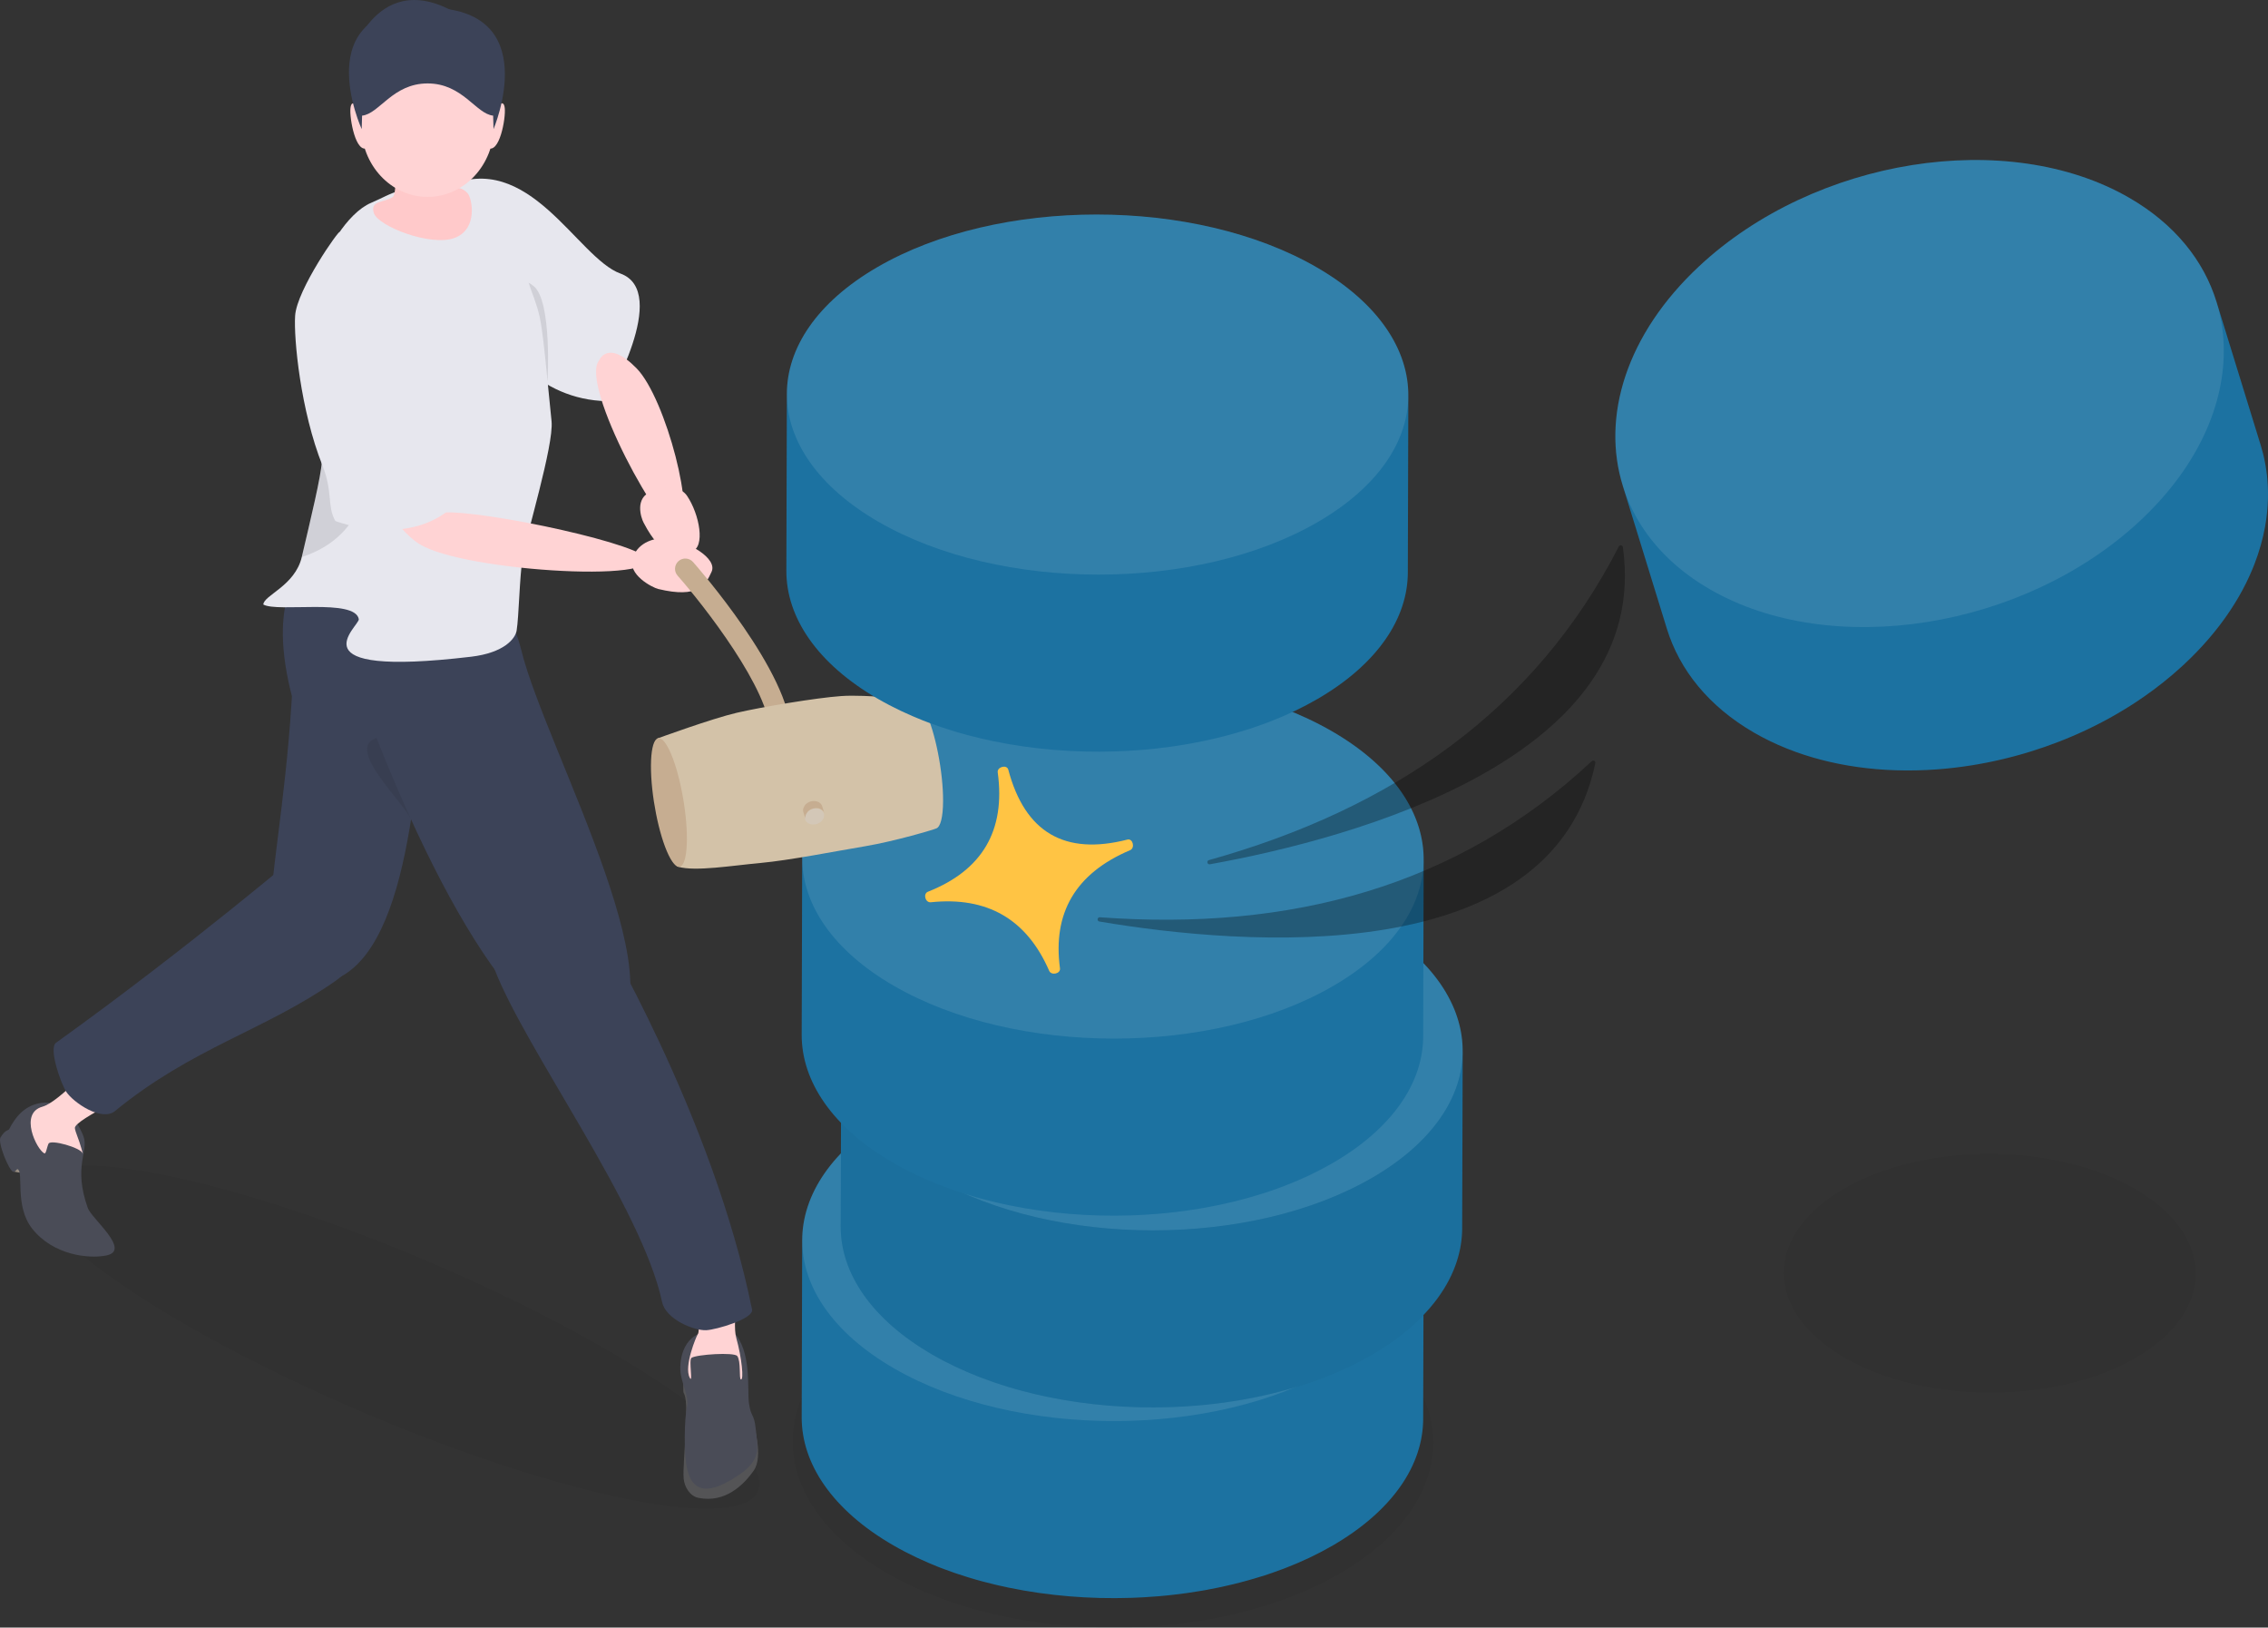 <svg xmlns="http://www.w3.org/2000/svg" xmlns:xlink="http://www.w3.org/1999/xlink" version="1.1" id="_レイヤー_2" x="0px" y="0px" viewBox="0 0 1044.373 749.255" enable-background="new 0 0 1044.373 749.255" width="1044px" height="749px" class="lg:!max-h-[405px] isometric rectangleModalImage"><rect x="0" y="0" width="1044.373" height="749.255" fill="#333333" stroke="none"/><title>削減</title><g id="_2"><g><path opacity="0.05" d="M616.386,603.483c57.761,33.349,58.066,87.415,0.68,120.764&#10;&#9;&#9;&#9;c-57.38,33.345-150.72,33.346-208.481-0.003c-57.762-33.349-58.066-87.415-0.686-120.76&#10;&#9;&#9;&#9;c57.386-33.349,150.726-33.35,208.488-0.001H616.386z" enable-background="new"/><g><path fill="#1c72a1" d="M655.555,572.501c0.42-21.613-13.657-43.326-42.223-59.818&#10;&#9;&#9;&#9;&#9;c-56.064-32.369-146.661-32.368-202.36,0.001c-27.756,16.13-41.602,37.255-41.573,58.397&#10;&#9;&#9;&#9;&#9;c0-0.068-0.004-0.136-0.003-0.204l-0.231,81.516c-0.06,21.348,14.03,42.729,42.243,59.017&#10;&#9;&#9;&#9;&#9;c1.687,0.974,3.408,1.915,5.156,2.831c0.58,0.304,1.178,0.588,1.764,0.885&#10;&#9;&#9;&#9;&#9;c1.181,0.599,2.363,1.198,3.569,1.771c0.715,0.339,1.447,0.661,2.17,0.991&#10;&#9;&#9;&#9;&#9;c1.103,0.503,2.206,1.007,3.328,1.489c0.784,0.337,1.582,0.658,2.375,0.985&#10;&#9;&#9;&#9;&#9;c0.762,0.313,1.511,0.642,2.281,0.946c0.394,0.155,0.795,0.3,1.191,0.453&#10;&#9;&#9;&#9;&#9;c0.497,0.192,0.996,0.38,1.496,0.568c1.468,0.552,2.949,1.087,4.443,1.605&#10;&#9;&#9;&#9;&#9;c0.347,0.121,0.69,0.247,1.039,0.365c1.804,0.613,3.627,1.199,5.465,1.762&#10;&#9;&#9;&#9;&#9;c0.456,0.14,0.916,0.273,1.375,0.409c0.789,0.236,1.574,0.479,2.369,0.705&#10;&#9;&#9;&#9;&#9;c0.83,0.236,1.666,0.461,2.502,0.687c0.247,0.067,0.491,0.137,0.737,0.203&#10;&#9;&#9;&#9;&#9;c1.857,0.496,3.731,0.963,5.615,1.411c0.362,0.086,0.724,0.171,1.087,0.256&#10;&#9;&#9;&#9;&#9;c1.653,0.383,3.312,0.755,4.984,1.102c0.161,0.034,0.326,0.06,0.487,0.093&#10;&#9;&#9;&#9;&#9;c1.47,0.301,2.953,0.572,4.435,0.844c0.801,0.147,1.595,0.31,2.4,0.448&#10;&#9;&#9;&#9;&#9;c1.935,0.334,3.882,0.634,5.835,0.92c0.345,0.051,0.685,0.114,1.03,0.163&#10;&#9;&#9;&#9;&#9;c0.017,0.002,0.035,0.004,0.052,0.006c2.269,0.321,4.549,0.61,6.837,0.866&#10;&#9;&#9;&#9;&#9;c0.524,0.059,1.053,0.099,1.578,0.154c1.768,0.186,3.536,0.368,5.312,0.515&#10;&#9;&#9;&#9;&#9;c0.044,0.004,0.089,0.009,0.133,0.013c0.788,0.065,1.581,0.104,2.37,0.161&#10;&#9;&#9;&#9;&#9;c1.476,0.107,2.95,0.22,4.429,0.301c0.948,0.052,1.899,0.078,2.849,0.118&#10;&#9;&#9;&#9;&#9;c1.37,0.059,2.739,0.125,4.111,0.161c0.112,0.003,0.224,0.01,0.335,0.013&#10;&#9;&#9;&#9;&#9;c0.765,0.019,1.532,0.011,2.297,0.023c1.493,0.023,2.985,0.049,4.479,0.045&#10;&#9;&#9;&#9;&#9;c0.976-0.002,1.951-0.026,2.927-0.04c1.393-0.02,2.786-0.038,4.177-0.081&#10;&#9;&#9;&#9;&#9;c0.258-0.008,0.517-0.006,0.775-0.015c1.61-0.055,3.218-0.131,4.825-0.218&#10;&#9;&#9;&#9;&#9;c0.347-0.019,0.693-0.041,1.04-0.061c2.051-0.119,4.1-0.256,6.143-0.427&#10;&#9;&#9;&#9;&#9;c0.073-0.006,0.145-0.014,0.218-0.02c1.217-0.102,2.432-0.212,3.644-0.332&#10;&#9;&#9;&#9;&#9;c0.692-0.069,1.382-0.152,2.073-0.227c0.499-0.054,0.998-0.106,1.496-0.164&#10;&#9;&#9;&#9;&#9;c1.982-0.227,3.96-0.475,5.927-0.751c0.29-0.041,0.579-0.088,0.869-0.13&#10;&#9;&#9;&#9;&#9;c1.727-0.249,3.445-0.519,5.157-0.807c0.506-0.085,1.011-0.169,1.515-0.257&#10;&#9;&#9;&#9;&#9;c0.404-0.07,0.811-0.133,1.214-0.206c0.714-0.129,1.417-0.284,2.127-0.419&#10;&#9;&#9;&#9;&#9;c1.25-0.238,2.497-0.477,3.737-0.736c1.017-0.212,2.026-0.439,3.036-0.664&#10;&#9;&#9;&#9;&#9;c1.22-0.273,2.436-0.549,3.645-0.842c1.008-0.244,2.008-0.5,3.007-0.758&#10;&#9;&#9;&#9;&#9;c1.193-0.308,2.381-0.623,3.562-0.95c0.994-0.276,1.981-0.561,2.966-0.851&#10;&#9;&#9;&#9;&#9;c1.167-0.344,2.328-0.697,3.482-1.061c0.505-0.159,1.021-0.301,1.524-0.464&#10;&#9;&#9;&#9;&#9;c0.71-0.23,1.409-0.476,2.113-0.713c0.433-0.146,0.869-0.29,1.3-0.438&#10;&#9;&#9;&#9;&#9;c1.78-0.616,3.544-1.253,5.287-1.918c0.324-0.123,0.643-0.254,0.966-0.38&#10;&#9;&#9;&#9;&#9;c1.474-0.572,2.933-1.163,4.377-1.771c0.44-0.185,0.88-0.369,1.317-0.557&#10;&#9;&#9;&#9;&#9;c1.697-0.731,3.377-1.481,5.03-2.262c0.195-0.092,0.385-0.19,0.579-0.283&#10;&#9;&#9;&#9;&#9;c1.48-0.706,2.938-1.436,4.378-2.184c0.423-0.22,0.846-0.44,1.266-0.663&#10;&#9;&#9;&#9;&#9;c1.603-0.851,3.189-1.717,4.739-2.618c0.588-0.342,1.17-0.686,1.747-1.032&#10;&#9;&#9;&#9;&#9;c0.133-0.08,0.26-0.162,0.393-0.243c0.448-0.272,0.889-0.546,1.329-0.82&#10;&#9;&#9;&#9;&#9;c0.398-0.248,0.798-0.496,1.19-0.747c0.435-0.277,0.86-0.557,1.287-0.836&#10;&#9;&#9;&#9;&#9;c0.385-0.252,0.771-0.504,1.149-0.758c0.421-0.283,0.834-0.569,1.248-0.854&#10;&#9;&#9;&#9;&#9;c0.37-0.256,0.742-0.51,1.106-0.768c0.408-0.289,0.807-0.581,1.207-0.872&#10;&#9;&#9;&#9;&#9;c0.356-0.259,0.714-0.517,1.063-0.777c0.394-0.294,0.779-0.591,1.165-0.888&#10;&#9;&#9;&#9;&#9;c0.342-0.262,0.687-0.523,1.023-0.787c0.384-0.302,0.757-0.606,1.133-0.911&#10;&#9;&#9;&#9;&#9;c0.324-0.262,0.651-0.523,0.969-0.786c0.373-0.31,0.735-0.622,1.1-0.934&#10;&#9;&#9;&#9;&#9;c0.308-0.263,0.62-0.524,0.922-0.789c0.363-0.318,0.714-0.639,1.068-0.959&#10;&#9;&#9;&#9;&#9;c0.255-0.231,0.519-0.459,0.77-0.69c0.028-0.026,0.055-0.054,0.083-0.08&#10;&#9;&#9;&#9;&#9;c0.747-0.691,1.472-1.388,2.18-2.089c0.189-0.186,0.37-0.375,0.556-0.562&#10;&#9;&#9;&#9;&#9;c0.53-0.535,1.05-1.072,1.559-1.613c0.207-0.22,0.414-0.44,0.618-0.662&#10;&#9;&#9;&#9;&#9;c0.554-0.602,1.095-1.208,1.622-1.816c0.104-0.12,0.212-0.238,0.315-0.358&#10;&#9;&#9;&#9;&#9;c0.618-0.723,1.213-1.45,1.793-2.181c0.048-0.061,0.102-0.121,0.15-0.183&#10;&#9;&#9;&#9;&#9;c0.14-0.178,0.269-0.357,0.406-0.536c0.322-0.416,0.64-0.833,0.949-1.252&#10;&#9;&#9;&#9;&#9;c0.196-0.265,0.386-0.531,0.577-0.796c0.291-0.406,0.577-0.814,0.857-1.222&#10;&#9;&#9;&#9;&#9;c0.185-0.271,0.368-0.541,0.548-0.812c0.275-0.415,0.542-0.83,0.804-1.246&#10;&#9;&#9;&#9;&#9;c0.166-0.263,0.334-0.526,0.495-0.79c0.274-0.447,0.536-0.897,0.796-1.346&#10;&#9;&#9;&#9;&#9;c0.106-0.184,0.221-0.366,0.325-0.549c0.029-0.052,0.055-0.104,0.084-0.155&#10;&#9;&#9;&#9;&#9;c0.222-0.395,0.431-0.792,0.642-1.188c0.137-0.258,0.28-0.515,0.413-0.773&#10;&#9;&#9;&#9;&#9;c0.234-0.455,0.454-0.912,0.673-1.369c0.097-0.201,0.2-0.401,0.294-0.602&#10;&#9;&#9;&#9;&#9;c0.308-0.66,0.602-1.32,0.882-1.983c0.046-0.109,0.086-0.219,0.131-0.329&#10;&#9;&#9;&#9;&#9;c0.229-0.554,0.454-1.108,0.663-1.665c0.009-0.023,0.02-0.047,0.028-0.07&#10;&#9;&#9;&#9;&#9;c0.095-0.252,0.177-0.505,0.268-0.758c0.136-0.381,0.276-0.762,0.403-1.144&#10;&#9;&#9;&#9;&#9;c0.097-0.29,0.182-0.58,0.273-0.87c0.116-0.371,0.235-0.741,0.343-1.112&#10;&#9;&#9;&#9;&#9;c0.087-0.298,0.163-0.598,0.244-0.896c0.098-0.363,0.199-0.726,0.289-1.089&#10;&#9;&#9;&#9;&#9;c0.076-0.306,0.142-0.613,0.211-0.919c0.081-0.358,0.165-0.716,0.239-1.075&#10;&#9;&#9;&#9;&#9;c0.013-0.064,0.03-0.129,0.042-0.193c0.048-0.239,0.084-0.478,0.128-0.716&#10;&#9;&#9;&#9;&#9;c0.068-0.367,0.137-0.734,0.197-1.102c0.049-0.307,0.091-0.613,0.135-0.92&#10;&#9;&#9;&#9;&#9;c0.052-0.363,0.105-0.727,0.148-1.091c0.037-0.311,0.067-0.622,0.098-0.933&#10;&#9;&#9;&#9;&#9;c0.036-0.36,0.072-0.721,0.101-1.081c0.024-0.314,0.042-0.628,0.061-0.942&#10;&#9;&#9;&#9;&#9;c0.021-0.358,0.041-0.716,0.054-1.075c0.004-0.116,0.014-0.232,0.018-0.349&#10;&#9;&#9;&#9;&#9;c0.012-0.419,0.019-0.838,0.02-1.257l0.231-81.517c-0.001,0.268-0.014,0.535-0.019,0.803H655.555&#10;&#9;&#9;&#9;&#9;z"/><path opacity="0.1" fill="#FFFFFF" d="M613.332,512.683&#10;&#9;&#9;&#9;&#9;c56.063,32.368,56.359,84.845,0.66,117.214c-55.693,32.365-146.29,32.366-202.353-0.003&#10;&#9;&#9;&#9;&#9;c-56.064-32.368-56.359-84.845-0.666-117.211c55.699-32.369,146.296-32.369,202.36-0.001H613.332z" enable-background="new"/></g><g><path fill="#1c72a1" d="M673.521,484.707c0.42-21.613-13.657-43.326-42.223-59.818&#10;&#9;&#9;&#9;&#9;c-56.064-32.369-146.661-32.368-202.36,0.001c-27.756,16.13-41.602,37.255-41.573,58.397&#10;&#9;&#9;&#9;&#9;c0-0.068-0.004-0.136-0.003-0.204l-0.231,81.516c-0.06,21.348,14.03,42.729,42.243,59.017&#10;&#9;&#9;&#9;&#9;c1.687,0.974,3.408,1.915,5.156,2.831c0.58,0.304,1.178,0.588,1.764,0.885&#10;&#9;&#9;&#9;&#9;c1.181,0.599,2.363,1.198,3.569,1.771c0.715,0.339,1.447,0.661,2.17,0.991&#10;&#9;&#9;&#9;&#9;c1.103,0.503,2.206,1.007,3.328,1.489c0.784,0.337,1.582,0.658,2.374,0.985&#10;&#9;&#9;&#9;&#9;c0.762,0.313,1.511,0.642,2.281,0.946c0.394,0.155,0.795,0.3,1.191,0.453&#10;&#9;&#9;&#9;&#9;c0.497,0.192,0.996,0.38,1.496,0.568c1.468,0.552,2.949,1.087,4.443,1.605&#10;&#9;&#9;&#9;&#9;c0.347,0.121,0.69,0.247,1.039,0.365c1.804,0.613,3.627,1.199,5.465,1.762&#10;&#9;&#9;&#9;&#9;c0.456,0.14,0.916,0.273,1.375,0.409c0.789,0.236,1.574,0.479,2.369,0.705&#10;&#9;&#9;&#9;&#9;c0.83,0.236,1.667,0.461,2.502,0.688c0.247,0.067,0.491,0.137,0.737,0.203&#10;&#9;&#9;&#9;&#9;c1.857,0.496,3.731,0.963,5.615,1.411c0.362,0.086,0.724,0.171,1.087,0.256&#10;&#9;&#9;&#9;&#9;c1.653,0.383,3.312,0.755,4.984,1.102c0.161,0.034,0.326,0.06,0.487,0.093&#10;&#9;&#9;&#9;&#9;c1.47,0.301,2.953,0.572,4.435,0.844c0.801,0.147,1.595,0.31,2.4,0.448&#10;&#9;&#9;&#9;&#9;c1.935,0.334,3.882,0.634,5.835,0.92c0.345,0.051,0.685,0.114,1.03,0.163&#10;&#9;&#9;&#9;&#9;c0.017,0.002,0.035,0.004,0.052,0.006c2.269,0.321,4.549,0.61,6.837,0.866&#10;&#9;&#9;&#9;&#9;c0.524,0.059,1.053,0.099,1.578,0.154c1.768,0.186,3.536,0.368,5.311,0.515&#10;&#9;&#9;&#9;&#9;c0.044,0.004,0.089,0.009,0.133,0.013c0.788,0.065,1.581,0.104,2.37,0.161&#10;&#9;&#9;&#9;&#9;c1.476,0.107,2.95,0.22,4.429,0.301c0.948,0.052,1.899,0.078,2.849,0.118&#10;&#9;&#9;&#9;&#9;c1.37,0.059,2.739,0.125,4.111,0.161c0.112,0.003,0.224,0.01,0.335,0.013&#10;&#9;&#9;&#9;&#9;c0.765,0.019,1.532,0.011,2.297,0.023c1.493,0.023,2.985,0.049,4.479,0.045&#10;&#9;&#9;&#9;&#9;c0.976-0.002,1.951-0.026,2.927-0.04c1.393-0.02,2.786-0.038,4.177-0.081&#10;&#9;&#9;&#9;&#9;c0.258-0.008,0.517-0.006,0.775-0.015c1.61-0.055,3.218-0.131,4.825-0.218&#10;&#9;&#9;&#9;&#9;c0.347-0.019,0.693-0.041,1.04-0.06c2.051-0.119,4.1-0.256,6.143-0.427&#10;&#9;&#9;&#9;&#9;c0.073-0.006,0.145-0.014,0.218-0.02c1.217-0.102,2.432-0.212,3.644-0.333&#10;&#9;&#9;&#9;&#9;c0.692-0.069,1.382-0.152,2.073-0.227c0.499-0.054,0.998-0.106,1.496-0.164&#10;&#9;&#9;&#9;&#9;c1.982-0.228,3.96-0.475,5.927-0.752c0.291-0.041,0.579-0.088,0.869-0.13&#10;&#9;&#9;&#9;&#9;c1.727-0.249,3.445-0.519,5.157-0.807c0.506-0.085,1.011-0.169,1.515-0.257&#10;&#9;&#9;&#9;&#9;c0.404-0.07,0.811-0.133,1.214-0.206c0.714-0.129,1.417-0.284,2.127-0.419&#10;&#9;&#9;&#9;&#9;c1.25-0.238,2.497-0.477,3.737-0.736c1.017-0.212,2.026-0.439,3.036-0.664&#10;&#9;&#9;&#9;&#9;c1.22-0.273,2.436-0.549,3.645-0.842c1.008-0.244,2.008-0.5,3.007-0.758&#10;&#9;&#9;&#9;&#9;c1.193-0.308,2.381-0.623,3.563-0.95c0.994-0.276,1.981-0.56,2.966-0.851&#10;&#9;&#9;&#9;&#9;c1.168-0.344,2.328-0.697,3.482-1.06c0.505-0.159,1.021-0.301,1.524-0.464&#10;&#9;&#9;&#9;&#9;c0.71-0.23,1.409-0.476,2.113-0.713c0.433-0.146,0.869-0.29,1.3-0.438&#10;&#9;&#9;&#9;&#9;c1.78-0.616,3.544-1.253,5.287-1.918c0.324-0.123,0.643-0.254,0.966-0.38&#10;&#9;&#9;&#9;&#9;c1.474-0.572,2.933-1.163,4.377-1.771c0.44-0.185,0.88-0.369,1.317-0.557&#10;&#9;&#9;&#9;&#9;c1.697-0.731,3.377-1.481,5.03-2.262c0.195-0.092,0.385-0.19,0.579-0.283&#10;&#9;&#9;&#9;&#9;c1.48-0.706,2.938-1.437,4.378-2.184c0.423-0.22,0.846-0.44,1.266-0.663&#10;&#9;&#9;&#9;&#9;c1.603-0.851,3.189-1.717,4.739-2.618c0.588-0.342,1.17-0.686,1.747-1.032&#10;&#9;&#9;&#9;&#9;c0.133-0.08,0.26-0.162,0.393-0.243c0.448-0.271,0.889-0.546,1.329-0.82&#10;&#9;&#9;&#9;&#9;c0.398-0.248,0.798-0.496,1.19-0.747c0.435-0.277,0.86-0.557,1.287-0.836&#10;&#9;&#9;&#9;&#9;c0.385-0.252,0.771-0.504,1.149-0.758c0.421-0.283,0.834-0.569,1.248-0.854&#10;&#9;&#9;&#9;&#9;c0.37-0.256,0.742-0.51,1.106-0.768c0.408-0.289,0.807-0.581,1.207-0.872&#10;&#9;&#9;&#9;&#9;c0.356-0.259,0.714-0.517,1.063-0.777c0.394-0.294,0.779-0.591,1.165-0.888&#10;&#9;&#9;&#9;&#9;c0.342-0.262,0.687-0.523,1.023-0.787c0.384-0.302,0.757-0.606,1.133-0.911&#10;&#9;&#9;&#9;&#9;c0.324-0.262,0.651-0.523,0.969-0.786c0.373-0.31,0.735-0.622,1.1-0.934&#10;&#9;&#9;&#9;&#9;c0.308-0.263,0.62-0.524,0.922-0.789c0.363-0.318,0.714-0.639,1.068-0.959&#10;&#9;&#9;&#9;&#9;c0.255-0.23,0.519-0.459,0.769-0.69c0.028-0.026,0.055-0.054,0.083-0.08&#10;&#9;&#9;&#9;&#9;c0.747-0.691,1.472-1.388,2.18-2.089c0.189-0.187,0.37-0.375,0.556-0.561&#10;&#9;&#9;&#9;&#9;c0.53-0.535,1.05-1.072,1.559-1.613c0.208-0.22,0.414-0.44,0.618-0.662&#10;&#9;&#9;&#9;&#9;c0.554-0.602,1.095-1.208,1.622-1.816c0.104-0.12,0.212-0.238,0.315-0.358&#10;&#9;&#9;&#9;&#9;c0.618-0.723,1.213-1.45,1.793-2.181c0.048-0.061,0.102-0.121,0.15-0.183&#10;&#9;&#9;&#9;&#9;c0.14-0.178,0.269-0.357,0.406-0.536c0.322-0.416,0.64-0.833,0.949-1.252&#10;&#9;&#9;&#9;&#9;c0.196-0.265,0.386-0.531,0.577-0.796c0.291-0.406,0.577-0.813,0.857-1.222&#10;&#9;&#9;&#9;&#9;c0.185-0.27,0.368-0.541,0.548-0.812c0.275-0.415,0.541-0.83,0.804-1.246&#10;&#9;&#9;&#9;&#9;c0.166-0.263,0.334-0.526,0.495-0.79c0.274-0.447,0.536-0.896,0.796-1.346&#10;&#9;&#9;&#9;&#9;c0.106-0.184,0.221-0.366,0.325-0.549c0.029-0.052,0.055-0.103,0.084-0.155&#10;&#9;&#9;&#9;&#9;c0.222-0.395,0.431-0.792,0.642-1.189c0.137-0.258,0.28-0.515,0.413-0.773&#10;&#9;&#9;&#9;&#9;c0.234-0.455,0.454-0.912,0.673-1.369c0.097-0.201,0.2-0.401,0.294-0.602&#10;&#9;&#9;&#9;&#9;c0.308-0.66,0.602-1.32,0.882-1.983c0.046-0.109,0.086-0.219,0.131-0.329&#10;&#9;&#9;&#9;&#9;c0.229-0.554,0.454-1.108,0.663-1.665c0.009-0.023,0.02-0.047,0.028-0.07&#10;&#9;&#9;&#9;&#9;c0.095-0.252,0.177-0.505,0.268-0.758c0.136-0.381,0.276-0.762,0.403-1.144&#10;&#9;&#9;&#9;&#9;c0.097-0.29,0.182-0.58,0.273-0.87c0.116-0.371,0.235-0.741,0.343-1.112&#10;&#9;&#9;&#9;&#9;c0.087-0.298,0.163-0.598,0.244-0.896c0.098-0.363,0.199-0.726,0.289-1.089&#10;&#9;&#9;&#9;&#9;c0.076-0.306,0.142-0.613,0.211-0.919c0.081-0.358,0.165-0.716,0.239-1.075&#10;&#9;&#9;&#9;&#9;c0.013-0.065,0.03-0.129,0.042-0.193c0.048-0.239,0.084-0.478,0.128-0.716&#10;&#9;&#9;&#9;&#9;c0.068-0.367,0.137-0.734,0.197-1.102c0.049-0.307,0.091-0.613,0.135-0.92&#10;&#9;&#9;&#9;&#9;c0.052-0.363,0.104-0.727,0.148-1.091c0.037-0.311,0.067-0.622,0.098-0.933&#10;&#9;&#9;&#9;&#9;c0.036-0.36,0.072-0.721,0.101-1.081c0.024-0.314,0.042-0.628,0.06-0.942&#10;&#9;&#9;&#9;&#9;c0.021-0.358,0.041-0.716,0.054-1.075c0.004-0.116,0.014-0.232,0.018-0.349&#10;&#9;&#9;&#9;&#9;c0.012-0.419,0.019-0.838,0.02-1.257l0.231-81.517c-0.001,0.268-0.014,0.535-0.019,0.803&#10;&#9;&#9;&#9;&#9;L673.521,484.707z"/><g opacity="0.03" enable-background="new"><path d="M673.54,483.904l-0.231,81.516c-0.06,21.075-13.911,42.118-41.582,58.198&#10;&#9;&#9;&#9;&#9;&#9;c-55.693,32.365-146.29,32.366-202.353-0.003c-28.213-16.289-42.303-37.67-42.243-59.017&#10;&#9;&#9;&#9;&#9;&#9;l0.231-81.516c-0.06,21.348,14.03,42.729,42.243,59.017&#10;&#9;&#9;&#9;&#9;&#9;c56.063,32.368,146.66,32.368,202.353,0.003c27.671-16.08,41.522-37.123,41.582-58.198H673.54z"/><g><defs><path id="SVGID_1_" d="M673.54,483.904l-0.231,81.516c-0.06,21.075-13.911,42.118-41.582,58.198&#10;&#9;&#9;&#9;&#9;&#9;&#9;&#9;c-55.693,32.365-146.29,32.366-202.353-0.003c-28.213-16.289-42.303-37.67-42.243-59.017&#10;&#9;&#9;&#9;&#9;&#9;&#9;&#9;l0.231-81.516c-0.06,21.348,14.03,42.729,42.243,59.017&#10;&#9;&#9;&#9;&#9;&#9;&#9;&#9;c56.063,32.368,146.66,32.368,202.353,0.003c27.671-16.08,41.522-37.123,41.582-58.198H673.54z"/></defs><clipPath id="SVGID_00000146493872725200243860000003057252217238343307_"><use xmlns:xlink="http://www.w3.org/1999/xlink" xlink:href="#SVGID_1_" overflow="visible"/></clipPath><g clip-path="url(#SVGID_00000146493872725200243860000003057252217238343307_)"><path d="M673.54,483.904l-0.231,81.516c-0.001,0.419-0.008,0.838-0.02,1.257l0.231-81.516&#10;&#9;&#9;&#9;&#9;&#9;&#9;&#9;C673.532,484.742,673.538,484.323,673.54,483.904"/><path d="M673.52,485.161l-0.231,81.516c-0.079,2.742-0.392,5.482-0.938,8.21l0.231-81.516&#10;&#9;&#9;&#9;&#9;&#9;&#9;&#9;C673.128,490.644,673.44,487.904,673.52,485.161"/><path d="M672.581,493.371l-0.231,81.516c-0.541,2.701-1.312,5.39-2.312,8.055l0.231-81.516&#10;&#9;&#9;&#9;&#9;&#9;&#9;&#9;C671.27,498.761,672.04,496.072,672.581,493.371"/><path d="M670.27,501.426l-0.231,81.516c-1.028,2.74-2.299,5.456-3.811,8.135l0.231-81.516&#10;&#9;&#9;&#9;&#9;&#9;&#9;&#9;C667.971,506.882,669.242,504.166,670.27,501.426"/><path d="M666.458,509.561l-0.231,81.516c-1.636,2.897-3.555,5.752-5.758,8.55l0.231-81.516&#10;&#9;&#9;&#9;&#9;&#9;&#9;&#9;C662.903,515.313,664.822,512.458,666.458,509.561"/><path d="M660.7,518.11l-0.231,81.516c-2.572,3.266-5.53,6.455-8.875,9.543l0.231-81.516&#10;&#9;&#9;&#9;&#9;&#9;&#9;&#9;C655.17,524.565,658.128,521.376,660.7,518.11"/><path d="M651.825,527.653l-0.231,81.516c-5.131,4.737-11.171,9.237-18.121,13.417l0.231-81.516&#10;&#9;&#9;&#9;&#9;&#9;&#9;&#9;C640.654,536.89,646.695,532.39,651.825,527.653"/><path d="M633.704,541.07l-0.231,81.516c-0.576,0.346-1.158,0.69-1.746,1.032&#10;&#9;&#9;&#9;&#9;&#9;&#9;&#9;c-9.543,5.545-20.11,10.141-31.353,13.786l0.231-81.516c11.243-3.645,21.81-8.241,31.353-13.786&#10;&#9;&#9;&#9;&#9;&#9;&#9;&#9;C632.546,541.761,633.128,541.417,633.704,541.07"/><path d="M600.605,555.889l-0.231,81.516c-8.68,2.814-17.763,5.062-27.087,6.744l0.231-81.516&#10;&#9;&#9;&#9;&#9;&#9;&#9;&#9;C582.843,560.951,591.925,558.703,600.605,555.889"/><path d="M573.518,562.633l-0.231,81.516c-5.998,1.082-12.095,1.929-18.25,2.542l0.231-81.516&#10;&#9;&#9;&#9;&#9;&#9;&#9;&#9;c6.155-0.613,12.253-1.46,18.25-2.542"/><path d="M555.268,565.174l-0.231,81.516c-5.257,0.523-10.555,0.876-15.869,1.058l0.231-81.516&#10;&#9;&#9;&#9;&#9;&#9;&#9;&#9;c5.314-0.182,10.612-0.534,15.869-1.058"/><path d="M539.399,566.232l-0.231,81.516c-4.879,0.167-9.771,0.189-14.655,0.068l0.231-81.516&#10;&#9;&#9;&#9;&#9;&#9;&#9;&#9;C529.628,566.421,534.52,566.399,539.399,566.232"/><path d="M524.744,566.3l-0.231,81.516c-4.712-0.117-9.416-0.369-14.094-0.754l0.231-81.516&#10;&#9;&#9;&#9;&#9;&#9;&#9;&#9;C515.328,565.931,520.032,566.182,524.744,566.3"/><path d="M510.649,565.546l-0.231,81.516c-4.669-0.385-9.312-0.903-13.912-1.555l0.231-81.516&#10;&#9;&#9;&#9;&#9;&#9;&#9;&#9;C501.337,564.643,505.98,565.161,510.649,565.546"/><path d="M496.738,563.991l-0.231,81.516c-4.784-0.678-9.519-1.5-14.187-2.468l0.231-81.516&#10;&#9;&#9;&#9;&#9;&#9;&#9;&#9;c4.667,0.967,9.403,1.789,14.187,2.468"/><path d="M482.551,561.523l-0.231,81.516c-5.065-1.049-10.049-2.269-14.926-3.659l0.231-81.516&#10;&#9;&#9;&#9;&#9;&#9;&#9;&#9;c4.877,1.39,9.861,2.609,14.926,3.659"/><path d="M467.625,557.865l-0.231,81.516c-5.969-1.701-11.777-3.656-17.377-5.867l0.231-81.516&#10;&#9;&#9;&#9;&#9;&#9;&#9;&#9;C455.848,554.208,461.656,556.164,467.625,557.865"/><path d="M450.248,551.998l-0.231,81.516c-7.269-2.87-14.185-6.169-20.644-9.898&#10;&#9;&#9;&#9;&#9;&#9;&#9;&#9;c-28.213-16.289-42.303-37.67-42.243-59.017l0.231-81.516&#10;&#9;&#9;&#9;&#9;&#9;&#9;&#9;c-0.06,21.348,14.03,42.729,42.243,59.017C436.063,545.829,442.98,549.128,450.248,551.998"/></g></g></g><path opacity="0.1" fill="#FFFFFF" d="M631.298,424.889&#10;&#9;&#9;&#9;&#9;c56.064,32.368,56.359,84.845,0.66,117.214c-55.693,32.365-146.29,32.366-202.353-0.003&#10;&#9;&#9;&#9;&#9;c-56.064-32.368-56.359-84.845-0.666-117.211c55.699-32.369,146.296-32.369,202.36-0.001H631.298z" enable-background="new"/></g><g><path fill="#1c72a1" d="M655.555,396.434c0.42-21.613-13.657-43.326-42.223-59.818&#10;&#9;&#9;&#9;&#9;c-56.064-32.369-146.661-32.368-202.36,0.001c-27.756,16.13-41.602,37.255-41.573,58.397&#10;&#9;&#9;&#9;&#9;c0-0.068-0.004-0.136-0.003-0.204l-0.231,81.516c-0.06,21.348,14.03,42.728,42.243,59.017&#10;&#9;&#9;&#9;&#9;c1.687,0.974,3.408,1.915,5.156,2.831c0.58,0.304,1.178,0.588,1.764,0.885&#10;&#9;&#9;&#9;&#9;c1.181,0.599,2.363,1.198,3.569,1.771c0.715,0.339,1.447,0.661,2.17,0.991&#10;&#9;&#9;&#9;&#9;c1.103,0.503,2.206,1.007,3.328,1.489c0.784,0.337,1.582,0.658,2.375,0.985&#10;&#9;&#9;&#9;&#9;c0.762,0.313,1.511,0.642,2.281,0.946c0.394,0.155,0.795,0.3,1.191,0.453&#10;&#9;&#9;&#9;&#9;c0.497,0.192,0.996,0.38,1.496,0.568c1.468,0.552,2.949,1.087,4.443,1.605&#10;&#9;&#9;&#9;&#9;c0.347,0.121,0.69,0.247,1.039,0.365c1.804,0.613,3.627,1.199,5.465,1.762&#10;&#9;&#9;&#9;&#9;c0.456,0.14,0.916,0.273,1.375,0.409c0.789,0.236,1.574,0.479,2.369,0.705&#10;&#9;&#9;&#9;&#9;c0.83,0.236,1.666,0.461,2.502,0.688c0.247,0.067,0.491,0.137,0.737,0.203&#10;&#9;&#9;&#9;&#9;c1.857,0.496,3.731,0.963,5.615,1.411c0.362,0.086,0.724,0.171,1.087,0.256&#10;&#9;&#9;&#9;&#9;c1.653,0.383,3.312,0.755,4.984,1.102c0.161,0.034,0.326,0.06,0.487,0.093&#10;&#9;&#9;&#9;&#9;c1.47,0.301,2.953,0.572,4.435,0.844c0.801,0.148,1.595,0.31,2.4,0.448&#10;&#9;&#9;&#9;&#9;c1.935,0.334,3.882,0.634,5.835,0.92c0.345,0.051,0.685,0.114,1.03,0.163&#10;&#9;&#9;&#9;&#9;c0.017,0.002,0.035,0.004,0.052,0.006c2.269,0.321,4.549,0.61,6.837,0.866&#10;&#9;&#9;&#9;&#9;c0.524,0.059,1.053,0.099,1.578,0.154c1.768,0.186,3.536,0.368,5.312,0.515&#10;&#9;&#9;&#9;&#9;c0.044,0.004,0.089,0.009,0.133,0.013c0.788,0.065,1.581,0.104,2.37,0.161&#10;&#9;&#9;&#9;&#9;c1.476,0.107,2.95,0.22,4.429,0.301c0.948,0.052,1.899,0.078,2.849,0.118&#10;&#9;&#9;&#9;&#9;c1.37,0.059,2.739,0.125,4.111,0.161c0.112,0.003,0.224,0.01,0.335,0.013&#10;&#9;&#9;&#9;&#9;c0.765,0.019,1.532,0.011,2.297,0.023c1.493,0.023,2.985,0.049,4.479,0.045&#10;&#9;&#9;&#9;&#9;c0.976-0.002,1.951-0.026,2.927-0.04c1.393-0.02,2.786-0.038,4.177-0.081&#10;&#9;&#9;&#9;&#9;c0.258-0.008,0.517-0.006,0.775-0.015c1.61-0.055,3.218-0.131,4.825-0.218&#10;&#9;&#9;&#9;&#9;c0.347-0.019,0.693-0.041,1.04-0.06c2.051-0.119,4.1-0.256,6.143-0.427&#10;&#9;&#9;&#9;&#9;c0.073-0.006,0.145-0.014,0.218-0.02c1.217-0.103,2.432-0.212,3.644-0.333&#10;&#9;&#9;&#9;&#9;c0.692-0.069,1.382-0.152,2.073-0.227c0.499-0.054,0.998-0.106,1.496-0.164&#10;&#9;&#9;&#9;&#9;c1.982-0.228,3.96-0.475,5.927-0.752c0.29-0.041,0.579-0.088,0.869-0.13&#10;&#9;&#9;&#9;&#9;c1.727-0.249,3.445-0.519,5.157-0.807c0.506-0.085,1.011-0.169,1.515-0.257&#10;&#9;&#9;&#9;&#9;c0.404-0.07,0.811-0.133,1.214-0.206c0.714-0.129,1.417-0.284,2.127-0.419&#10;&#9;&#9;&#9;&#9;c1.25-0.238,2.497-0.477,3.737-0.736c1.017-0.212,2.026-0.438,3.036-0.664&#10;&#9;&#9;&#9;&#9;c1.22-0.273,2.436-0.549,3.645-0.842c1.008-0.244,2.008-0.5,3.007-0.758&#10;&#9;&#9;&#9;&#9;c1.193-0.308,2.381-0.623,3.562-0.95c0.994-0.276,1.981-0.56,2.966-0.851&#10;&#9;&#9;&#9;&#9;c1.167-0.344,2.328-0.697,3.482-1.06c0.505-0.159,1.021-0.301,1.524-0.464&#10;&#9;&#9;&#9;&#9;c0.71-0.23,1.409-0.476,2.113-0.713c0.433-0.146,0.869-0.29,1.3-0.438&#10;&#9;&#9;&#9;&#9;c1.78-0.616,3.544-1.253,5.287-1.918c0.324-0.123,0.643-0.254,0.966-0.38&#10;&#9;&#9;&#9;&#9;c1.474-0.572,2.933-1.163,4.377-1.771c0.44-0.185,0.88-0.369,1.317-0.557&#10;&#9;&#9;&#9;&#9;c1.697-0.731,3.377-1.481,5.03-2.262c0.195-0.092,0.385-0.19,0.579-0.283&#10;&#9;&#9;&#9;&#9;c1.48-0.706,2.938-1.437,4.378-2.184c0.423-0.22,0.846-0.439,1.266-0.663&#10;&#9;&#9;&#9;&#9;c1.603-0.851,3.189-1.717,4.739-2.618c0.588-0.342,1.17-0.686,1.747-1.032&#10;&#9;&#9;&#9;&#9;c0.133-0.08,0.26-0.162,0.393-0.243c0.448-0.271,0.889-0.546,1.329-0.82&#10;&#9;&#9;&#9;&#9;c0.398-0.248,0.798-0.496,1.19-0.747c0.435-0.277,0.86-0.557,1.287-0.836&#10;&#9;&#9;&#9;&#9;c0.385-0.252,0.771-0.504,1.149-0.758c0.421-0.283,0.834-0.569,1.248-0.854&#10;&#9;&#9;&#9;&#9;c0.37-0.256,0.742-0.51,1.106-0.768c0.408-0.289,0.807-0.581,1.207-0.872&#10;&#9;&#9;&#9;&#9;c0.356-0.259,0.714-0.517,1.063-0.777c0.394-0.294,0.779-0.591,1.165-0.888&#10;&#9;&#9;&#9;&#9;c0.342-0.262,0.687-0.523,1.023-0.787c0.384-0.302,0.757-0.606,1.133-0.911&#10;&#9;&#9;&#9;&#9;c0.324-0.262,0.651-0.523,0.969-0.786c0.373-0.31,0.735-0.622,1.1-0.934&#10;&#9;&#9;&#9;&#9;c0.308-0.263,0.62-0.524,0.922-0.789c0.363-0.318,0.714-0.639,1.068-0.959&#10;&#9;&#9;&#9;&#9;c0.255-0.23,0.519-0.459,0.77-0.69c0.028-0.026,0.055-0.054,0.083-0.08&#10;&#9;&#9;&#9;&#9;c0.747-0.691,1.472-1.388,2.18-2.089c0.189-0.187,0.37-0.375,0.556-0.561&#10;&#9;&#9;&#9;&#9;c0.53-0.535,1.05-1.072,1.559-1.613c0.207-0.22,0.414-0.44,0.618-0.662&#10;&#9;&#9;&#9;&#9;c0.554-0.602,1.095-1.208,1.622-1.816c0.104-0.12,0.212-0.238,0.315-0.358&#10;&#9;&#9;&#9;&#9;c0.618-0.723,1.213-1.45,1.793-2.181c0.048-0.061,0.102-0.121,0.15-0.183&#10;&#9;&#9;&#9;&#9;c0.14-0.178,0.269-0.357,0.406-0.536c0.322-0.416,0.64-0.833,0.949-1.252&#10;&#9;&#9;&#9;&#9;c0.196-0.265,0.386-0.531,0.577-0.796c0.291-0.406,0.577-0.813,0.857-1.222&#10;&#9;&#9;&#9;&#9;c0.185-0.27,0.368-0.541,0.548-0.812c0.275-0.415,0.542-0.83,0.804-1.246&#10;&#9;&#9;&#9;&#9;c0.166-0.263,0.334-0.526,0.495-0.79c0.274-0.447,0.536-0.897,0.796-1.346&#10;&#9;&#9;&#9;&#9;c0.106-0.184,0.221-0.366,0.325-0.549c0.029-0.052,0.055-0.103,0.084-0.155&#10;&#9;&#9;&#9;&#9;c0.222-0.395,0.431-0.792,0.642-1.189c0.137-0.258,0.28-0.515,0.413-0.773&#10;&#9;&#9;&#9;&#9;c0.234-0.455,0.454-0.912,0.673-1.369c0.097-0.201,0.2-0.401,0.294-0.602&#10;&#9;&#9;&#9;&#9;c0.308-0.66,0.602-1.32,0.882-1.983c0.046-0.109,0.086-0.219,0.131-0.329&#10;&#9;&#9;&#9;&#9;c0.229-0.554,0.454-1.108,0.663-1.665c0.009-0.023,0.02-0.047,0.028-0.07&#10;&#9;&#9;&#9;&#9;c0.095-0.252,0.177-0.505,0.268-0.758c0.136-0.381,0.276-0.762,0.403-1.144&#10;&#9;&#9;&#9;&#9;c0.097-0.29,0.182-0.58,0.273-0.87c0.116-0.371,0.235-0.741,0.343-1.112&#10;&#9;&#9;&#9;&#9;c0.087-0.298,0.163-0.598,0.244-0.896c0.098-0.363,0.199-0.726,0.289-1.089&#10;&#9;&#9;&#9;&#9;c0.076-0.306,0.142-0.613,0.211-0.919c0.081-0.358,0.165-0.716,0.239-1.075&#10;&#9;&#9;&#9;&#9;c0.013-0.065,0.03-0.129,0.042-0.193c0.048-0.239,0.084-0.478,0.128-0.716&#10;&#9;&#9;&#9;&#9;c0.068-0.367,0.137-0.734,0.197-1.102c0.049-0.307,0.091-0.613,0.135-0.92&#10;&#9;&#9;&#9;&#9;c0.052-0.363,0.105-0.727,0.148-1.091c0.037-0.311,0.067-0.622,0.098-0.933&#10;&#9;&#9;&#9;&#9;c0.036-0.36,0.072-0.721,0.101-1.081c0.024-0.314,0.042-0.628,0.061-0.942&#10;&#9;&#9;&#9;&#9;c0.021-0.358,0.041-0.716,0.054-1.075c0.004-0.116,0.014-0.232,0.018-0.349&#10;&#9;&#9;&#9;&#9;c0.012-0.419,0.019-0.838,0.02-1.257l0.231-81.517c-0.001,0.268-0.014,0.535-0.019,0.803&#10;&#9;&#9;&#9;&#9;L655.555,396.434z"/><path opacity="0.1" fill="#FFFFFF" d="M613.332,336.616&#10;&#9;&#9;&#9;&#9;c56.063,32.368,56.359,84.845,0.66,117.214c-55.693,32.365-146.29,32.366-202.353-0.003&#10;&#9;&#9;&#9;&#9;c-56.064-32.368-56.359-84.845-0.666-117.211c55.699-32.369,146.296-32.369,202.36-0.001H613.332z" enable-background="new"/></g><g><g><path fill="#FFD3D4" d="M246.059,93.307c11.475,6.87,55.314,79.832,41.46,89.233&#10;&#9;&#9;&#9;&#9;&#9;c-9.444,6.408-31.134-31.612-53.293-60.826c-22.726-29.961,0.359-35.276,11.834-28.406L246.059,93.307z"/><g><path fill="#E7E7EE" d="M279.339,184.664c0,0,29.583-50.348,6.353-58.746&#10;&#9;&#9;&#9;&#9;&#9;&#9;c-19.917-7.2-42.207-57.633-80.094-39.941c-4.331,2.023,11.677,97.276,73.741,98.686H279.339z"/><path opacity="0.1" d="M252.134,175.339c0,0,2.122-36.619-6.346-43.601&#10;&#9;&#9;&#9;&#9;&#9;&#9;c-8.468-6.982-1.299,7.971-2.023,17.446S252.134,175.339,252.134,175.339z" enable-background="new"/></g></g><path opacity="0.05" d="M337.497,693.43&#10;&#9;&#9;&#9;&#9;c-34.476,7.032-131.879-22.15-217.555-65.179C34.266,585.221-7.241,544.639,27.235,537.607&#10;&#9;&#9;&#9;&#9;c34.476-7.032,131.878,22.15,217.555,65.179s127.183,83.612,92.707,90.643V693.43z" enable-background="new"/><path fill="#545456" d="M314.733,633.741c0,0-0.236,6.447,0,7.269c0.236,0.823,1.673,1.376,1.179,13.715&#10;&#9;&#9;&#9;&#9;s-1.488,22.238-1.085,26.06c0.402,3.822,2.887,7.93,6.706,8.717&#10;&#9;&#9;&#9;&#9;c12.306,2.539,20.855-5.834,25.549-12.54s-0.268-21.726-0.268-21.726l-32.08-21.496H314.733z"/><path fill="#4A4C57" d="M337.657,613.04c8.683,8.996,6.33,26.676,7.234,33.006&#10;&#9;&#9;&#9;&#9;s2.325,4.671,3.046,11.263c1.163,10.63,3.144,15.745-12.095,24.411&#10;&#9;&#9;&#9;&#9;c-13.023,7.405-17.502,2.076-19.311-5.008c-1.809-7.083-1.383-23.646-0.206-28.962&#10;&#9;&#9;&#9;&#9;c0.964-4.352-1.787-9.561-2.788-14.786c-1.001-5.226,0.222-18.389,11.897-19.924&#10;&#9;&#9;&#9;&#9;c11.674-1.535,12.222,0,12.222,0L337.657,613.04z"/><path fill="#3C4358" d="M140.943,260.237c0,0-18.131,12.265-7.184,57.618&#10;&#9;&#9;&#9;&#9;c10.947,45.353,83.119-12.613,83.119-12.613l-52.825-45.005H140.943z"/><path fill="#3C4358" d="M135.56,285.936c-0.514,106.964-29.105,164.831,6.042,166.91&#10;&#9;&#9;&#9;&#9;c45.145,2.671,49.604-88.518,54.32-135.212c6.42-63.566-60.224-60.486-60.362-31.697H135.56z"/><path opacity="0.1" fill="#1A1A1A" d="M179.466,338.882&#10;&#9;&#9;&#9;&#9;c-27.964,0.455,8.979,31.706,11.181,41.036L179.466,338.882z" enable-background="new"/><path fill="#FFD3D4" d="M335.051,576.306c7.437,11.434,1.636,31.227,4.003,39.664&#10;&#9;&#9;&#9;&#9;c2.526,9.003,3.581,19.556,2.087,19.036c-0.88-0.307,0.11-8.419-1.647-10.762&#10;&#9;&#9;&#9;&#9;c-1.393-1.857-18.749-0.741-21.085,0.837c-1.335,0.901,0.851,12.254-0.795,9.151&#10;&#9;&#9;&#9;&#9;c-2.851-5.374,3.223-19.426,3.63-19.91c2.512-2.99-5.094-31.538-6.44-34.807&#10;&#9;&#9;&#9;&#9;C313.457,576.246,331.838,571.366,335.051,576.306L335.051,576.306z"/><path fill="#3C4358" d="M275.057,424.987c0,0,53.223,88.419,71.246,177.857&#10;&#9;&#9;&#9;&#9;c0.853,4.234-16.456,9.295-21.109,9.505c-5.691,0.257-18.617-5.059-20.29-12.914&#10;&#9;&#9;&#9;&#9;c-9.348-43.913-62.73-115.949-77.122-153.136C216.241,416.479,275.057,424.987,275.057,424.987&#10;&#9;&#9;&#9;&#9;L275.057,424.987z"/><path fill="#3C4358" d="M159.899,303.426C195.201,404.397,242.106,488.244,275.923,478.444&#10;&#9;&#9;&#9;&#9;c43.437-12.587-24.64-133.372-35.818-178.953c-15.217-62.051-89.708-23.241-80.206,3.934&#10;&#9;&#9;&#9;&#9;L159.899,303.426z"/><g><polygon fill="#CDCDD5" points="223.761,103.826 223.761,103.826 223.203,100.696"/><path fill="#E7E7EE" d="M244.28,132.701c-4.901-13.505-7.393-43.48-31.221-48.11&#10;&#9;&#9;&#9;&#9;&#9;c-29.825,0.623-31.486,4.231-42.258,8.811c-10.771,4.58-22.207,23.052-23.225,34.551&#10;&#9;&#9;&#9;&#9;&#9;c-0.584,6.589-0.999,15.579-0.974,19.858c0.099,17.218,3.901,21.985,1.591,64.692&#10;&#9;&#9;&#9;&#9;&#9;c-0.367,6.791-5.134,26.412-9.23,43.905c-3.117,13.311-17.596,17.63-17.703,21.883&#10;&#9;&#9;&#9;&#9;&#9;c6.59,3.734,42.128-2.987,43.963,6.71c0.579,3.058-31.712,27.173,51.656,17.321&#10;&#9;&#9;&#9;&#9;&#9;c15.288-1.807,20.414-8.336,21.019-12.043c1.064-6.521,1.3-24.577,2.801-33.872&#10;&#9;&#9;&#9;&#9;&#9;c1.585-9.819,14.386-51.47,13.284-62.485c-4.923-49.218-4.219-46.112-9.702-61.222L244.28,132.701z"/><path opacity="0.1" d="M170.76,203.839&#10;&#9;&#9;&#9;&#9;&#9;c-1.047-36.282-13.91-50.479-24.158-56.028c0.099,17.218,3.901,21.985,1.591,64.692&#10;&#9;&#9;&#9;&#9;&#9;c-0.367,6.791-5.134,26.412-9.23,43.905C154.272,251.549,171.759,238.452,170.76,203.839z" enable-background="new"/><path fill="#FFC9CA" d="M215.33,88.955c-2.107-2.386-4.534-2.461-4.534-2.461s-1.535-9.748-1.577-10.505&#10;&#9;&#9;&#9;&#9;&#9;l-27.238-2.433c0,0,0.908,15.754-1.133,17.143c-3.88,2.641-10.67,1.449-8.67,7.449&#10;&#9;&#9;&#9;&#9;&#9;c2,6,26.044,15.42,37.044,11.42S217.437,91.342,215.33,88.955z"/><g><path fill="#FFD3D4" d="M227.475,57.723c0,18.176-13.686,32.911-30.568,32.911s-30.568-14.735-30.568-32.911&#10;&#9;&#9;&#9;&#9;&#9;&#9;s-5.785-32.911,30.568-32.911S227.475,39.546,227.475,57.723z"/><path fill="#FFD3D4" d="M169.349,55.777c-4.248-7.492-7.434-10.75-7.965-6.026s2.478,21.5,7.965,18.242&#10;&#9;&#9;&#9;&#9;&#9;&#9;S169.349,55.777,169.349,55.777z"/><path fill="#FFD3D4" d="M224.465,55.777c4.248-7.492,7.434-10.75,7.965-6.026s-2.478,21.5-7.965,18.242&#10;&#9;&#9;&#9;&#9;&#9;&#9;S224.465,55.777,224.465,55.777z"/><path fill="#3C4358" d="M196.907,3.559c-56.012,0-30.352,55.874-30.352,55.874l0.178-6.205&#10;&#9;&#9;&#9;&#9;&#9;&#9;c7.928-0.793,14.019-14.829,30.174-14.829s22.245,14.035,30.174,14.829l0.178,6.205&#10;&#9;&#9;&#9;&#9;&#9;&#9;C227.259,59.434,251.11,3.559,196.907,3.559z"/><path fill="#3C4358" d="M162.538,23.809c0,0,14.915-46.063,58.458-10.049L162.538,23.809z"/></g></g><g><path fill="#998E82" d="M6.282,539.299c0,0,3.656,0.883,4.335,0.36c0.679-0.523-1.531-3.097-1.531-3.097&#10;&#9;&#9;&#9;&#9;&#9;l-1.875,0.82L6.282,539.299z"/><path fill="#4A4C57" d="M4.168,519.915c2.818-5.574,6.806-10.493,13.588-11.981&#10;&#9;&#9;&#9;&#9;&#9;c11.332-2.486,17.941,8.199,20.634,15.08s-4.893,13.572,2.036,33.079&#10;&#9;&#9;&#9;&#9;&#9;c1.751,4.929,20.036,19.421,8.652,21.824c-8.19,1.729-24.672-0.137-34.273-12.339&#10;&#9;&#9;&#9;&#9;&#9;c-8.203-10.424-3.788-25.955-6.676-27.37c-0.491-0.125-1.095,1.481-2.029,1.224&#10;&#9;&#9;&#9;&#9;&#9;c-2.05-0.564-7.32-13.724-5.843-15.88c1.302-1.9,1.704-2.578,3.911-3.637L4.168,519.915z"/><path fill="#FFD6D6" d="M55.238,483.978c-12.934,4.332-27.296,23.11-35.732,25.485&#10;&#9;&#9;&#9;&#9;&#9;c-10.766,3.031-2.655,19.632,0.874,21.457c0.828,0.428,1.12-2.557,1.957-4.424&#10;&#9;&#9;&#9;&#9;&#9;c0.95-2.118,14.907,1.8,15.756,4.488c0.485,1.536-1.188-4.771-2.517-8.022&#10;&#9;&#9;&#9;&#9;&#9;c-0.537-1.314-1.077-3.086-1.095-3.717c-0.108-3.903,31.534-18.441,34.621-20.165&#10;&#9;&#9;&#9;&#9;&#9;c3.087-1.724-8.276-16.973-13.864-15.102L55.238,483.978z"/><path fill="#3C4358" d="M140.206,390.854c0,0-52.534,44.753-114.411,89.176&#10;&#9;&#9;&#9;&#9;&#9;c-3.508,2.519,2.204,18.77,4.78,22.652c3.15,4.746,16.185,13.852,22.398,8.763&#10;&#9;&#9;&#9;&#9;&#9;c35.637-29.191,68.549-36.915,101.265-59.711c30.587-21.313-14.032-60.88-14.032-60.88H140.206z"/></g><path fill="#FFD3D4" d="M275.799,166.038c-8.926,11.079,29.632,81.741,36.472,77.917&#10;&#9;&#9;&#9;&#9;c8.798-4.918-5.613-60.56-19.097-74.368c-13.485-13.807-17.375-3.55-17.375-3.55L275.799,166.038z"/><path fill="#FFD3D4" d="M316.381,228.261c-2.765-4.094-9.141-4.994-16.495-2.047&#10;&#9;&#9;&#9;&#9;c-7.636,3.061-4.806,11.916-3.517,14.386c8.771,16.792,15.696,15.196,22.129,13.273&#10;&#9;&#9;&#9;&#9;c6.432-1.923,3.637-17.091-2.117-25.612H316.381z"/><g><g><path fill="#FFD3D4" d="M147.238,168.162c-1.082,13.33,36.617,89.175,52.321,83.369&#10;&#9;&#9;&#9;&#9;&#9;&#9;c10.704-3.958-7.617-43.711-18.502-78.726c-11.163-35.91-32.737-17.974-33.819-4.644L147.238,168.162&#10;&#9;&#9;&#9;&#9;&#9;&#9;z"/><path fill="#FFD3D4" d="M190.022,246.651c2.468,14.012,106.232,22.485,108.101,11.389&#10;&#9;&#9;&#9;&#9;&#9;&#9;c1.166-6.922-74.725-23.204-93.995-22.136s-14.106,10.747-14.106,10.747V246.651z"/><path fill="#FFD3D4" d="M306.993,247.946c-4.902-0.612-12.981,1.294-15.6,8.771&#10;&#9;&#9;&#9;&#9;&#9;&#9;c-2.72,7.764,9.015,13.763,11.723,14.417c18.416,4.445,21.771-1.819,24.556-7.928&#10;&#9;&#9;&#9;&#9;&#9;&#9;c2.785-6.109-10.476-13.985-20.678-15.259H306.993z"/></g><path fill="#E7E7EE" d="M156.482,106.776c-0.13-1.423-19.787,26.515-20.582,38.558&#10;&#9;&#9;&#9;&#9;&#9;c-0.688,10.418,2.469,43.658,12.64,69.097c4.782,11.961,2.036,18.823,5.894,25.408&#10;&#9;&#9;&#9;&#9;&#9;c0,0,35.809,13.881,56.88-9.337c0,0-32.849-74.364-30.591-83.149&#10;&#9;&#9;&#9;&#9;&#9;C180.724,147.353,156.695,109.112,156.482,106.776z"/></g><path fill="#C6AD91" d="M359.469,342.676h-0.01c-2.617-0.005-4.746-2.134-4.736-4.756&#10;&#9;&#9;&#9;&#9;c0.029-20.146-30.811-59.463-42.695-72.915c-1.738-1.963-1.553-4.966,0.41-6.704&#10;&#9;&#9;&#9;&#9;c1.943-1.724,4.951-1.562,6.699,0.415c1.846,2.08,45.127,51.357,45.078,79.214&#10;&#9;&#9;&#9;&#9;C364.215,340.552,362.086,342.676,359.469,342.676z"/><g><path fill="#D3C2A8" d="M434.275,368.79c0.067-13.408-3.585-31.873-8.154-41.241&#10;&#9;&#9;&#9;&#9;&#9;c-1.731-3.549-3.346-5.283-4.688-5.342l-0.001-0.005c0,0-22.33-2.6-34.032-1.782&#10;&#9;&#9;&#9;&#9;&#9;c-11.702,0.818-36.742,5.052-48.155,7.703c-11.413,2.651-36.433,11.791-36.433,11.791&#10;&#9;&#9;&#9;&#9;&#9;s1.631,56.893,9.549,59.121c7.918,2.228,24.723-0.575,37.928-1.785&#10;&#9;&#9;&#9;&#9;&#9;c13.205-1.209,34.441-5.398,48.155-7.704c13.714-2.306,32.034-7.774,32.707-8.196&#10;&#9;&#9;&#9;&#9;&#9;c0,0,0-0.001,0-0.002c1.871-0.661,3.085-4.995,3.123-12.559L434.275,368.79z&#10;&#9;&#9;&#9;&#9;&#9; M351.114,396.885c0.034-0.025,0.067-0.054,0.1-0.081c-0.023,0.019-0.044,0.043-0.066,0.06&#10;&#9;&#9;&#9;&#9;&#9;c-0.011,0.008-0.023,0.012-0.034,0.021V396.885z M351.893,396.041&#10;&#9;&#9;&#9;&#9;&#9;c0.01-0.015,0.02-0.028,0.031-0.043c-0.002,0.003-0.004,0.008-0.007,0.012&#10;&#9;&#9;&#9;&#9;&#9;c-0.008,0.012-0.016,0.02-0.024,0.032L351.893,396.041z M350.782,397.086&#10;&#9;&#9;&#9;&#9;&#9;c-0.018,0.008-0.035,0.023-0.053,0.031c-0.003,0.002-0.006,0.002-0.009,0.003&#10;&#9;&#9;&#9;&#9;&#9;C350.741,397.11,350.761,397.096,350.782,397.086z M351.583,396.445&#10;&#9;&#9;&#9;&#9;&#9;c-0.013,0.015-0.026,0.035-0.039,0.05c-0.015,0.017-0.032,0.028-0.047,0.044&#10;&#9;&#9;&#9;&#9;&#9;c0.029-0.031,0.058-0.061,0.086-0.094H351.583z"/><path fill="#C6AD91" d="M308.152,345.144c4.569,9.367,8.221,27.833,8.154,41.241&#10;&#9;&#9;&#9;&#9;&#9;c-0.067,13.408-3.828,16.673-8.397,7.306c-4.571-9.372-8.223-27.838-8.157-41.245&#10;&#9;&#9;&#9;&#9;&#9;c0.067-13.408,3.828-16.673,8.399-7.301H308.152z"/></g><g><ellipse transform="matrix(0.952 -0.305 0.305 0.952 -96.839 132.612)" fill="#D3C7B7" cx="375.3" cy="375.724" rx="4.534" ry="3.634"/><path fill="#C6AD91" d="M372.132,373.468c0.007-0.006,0.013-0.013,0.018-0.019&#10;&#9;&#9;&#9;&#9;&#9;c0.398-0.373,0.872-0.693,1.397-0.936c0.004-0.002,0.008-0.004,0.014-0.006&#10;&#9;&#9;&#9;&#9;&#9;c0.531-0.244,1.115-0.412,1.727-0.479c1.033-0.113,1.982,0.08,2.739,0.486&#10;&#9;&#9;&#9;&#9;&#9;c0.01,0.006,0.02,0.01,0.031,0.016c0.752,0.412,1.311,1.039,1.557,1.806l-1.044-3.258&#10;&#9;&#9;&#9;&#9;&#9;c-0.007-0.023-0.015-0.046-0.024-0.069c-0.025-0.07-0.05-0.138-0.081-0.205&#10;&#9;&#9;&#9;&#9;&#9;c-0.028-0.066-0.059-0.131-0.092-0.195c-0.035-0.064-0.07-0.127-0.109-0.187&#10;&#9;&#9;&#9;&#9;&#9;c-0.039-0.062-0.081-0.123-0.123-0.182c-0.045-0.061-0.092-0.12-0.141-0.178&#10;&#9;&#9;&#9;&#9;&#9;c-0.052-0.06-0.105-0.119-0.161-0.175c-0.06-0.062-0.123-0.12-0.189-0.178&#10;&#9;&#9;&#9;&#9;&#9;c-0.071-0.062-0.147-0.122-0.225-0.179c-0.089-0.066-0.182-0.127-0.279-0.185&#10;&#9;&#9;&#9;&#9;&#9;c-0.042-0.026-0.089-0.046-0.134-0.071c-0.011-0.006-0.021-0.011-0.032-0.017&#10;&#9;&#9;&#9;&#9;&#9;c-0.077-0.041-0.152-0.086-0.233-0.122c-0.551-0.25-1.191-0.391-1.878-0.396&#10;&#9;&#9;&#9;&#9;&#9;c-0.162-0.001-0.327,0.006-0.493,0.02c-0.043,0.004-0.088,0.008-0.133,0.013&#10;&#9;&#9;&#9;&#9;&#9;c-0.087,0.009-0.172,0.021-0.257,0.034c-0.112,0.018-0.222,0.038-0.331,0.062&#10;&#9;&#9;&#9;&#9;&#9;c-0.099,0.022-0.2,0.046-0.298,0.073c-0.092,0.026-0.185,0.054-0.275,0.084&#10;&#9;&#9;&#9;&#9;&#9;c-0.088,0.029-0.175,0.061-0.258,0.094s-0.168,0.067-0.249,0.103&#10;&#9;&#9;&#9;&#9;&#9;c-0.018,0.008-0.036,0.018-0.056,0.027l-0.02,0.01c-0.056,0.025-0.112,0.05-0.165,0.078&#10;&#9;&#9;&#9;&#9;&#9;c-0.081,0.041-0.159,0.083-0.236,0.127c-0.08,0.045-0.157,0.092-0.233,0.14&#10;&#9;&#9;&#9;&#9;&#9;c-0.078,0.05-0.157,0.103-0.232,0.157c-0.081,0.058-0.162,0.118-0.238,0.18&#10;&#9;&#9;&#9;&#9;&#9;c-0.085,0.068-0.166,0.138-0.246,0.21c-0.014,0.013-0.028,0.028-0.042,0.042&#10;&#9;&#9;&#9;&#9;&#9;c-0.008,0.008-0.015,0.015-0.024,0.023c-0.066,0.061-0.13,0.124-0.192,0.189&#10;&#9;&#9;&#9;&#9;&#9;c-0.105,0.11-0.204,0.226-0.295,0.344c-0.054,0.071-0.036,0.165-0.085,0.238&#10;&#9;&#9;&#9;&#9;&#9;c-0.415,0.607-0.718,1.264-0.715,1.972c0.001,0.316,0.05,0.617,0.14,0.9l1.045,3.258&#10;&#9;&#9;&#9;&#9;&#9;c-0.089-0.283-0.138-0.584-0.14-0.9c-0.003-0.704,0.303-1.366,0.715-1.971&#10;&#9;&#9;&#9;&#9;&#9;c0.18-0.265,0.333-0.544,0.574-0.773L372.132,373.468z"/></g></g><g><path fill="#1c72a1" d="M1043.74,237.584c0.062-0.507,0.134-1.015,0.187-1.521&#10;&#9;&#9;&#9;&#9;c0.06-0.565,0.098-1.127,0.144-1.69c0.043-0.506,0.096-1.014,0.128-1.519&#10;&#9;&#9;&#9;&#9;c0.037-0.567,0.054-1.132,0.079-1.697c0.022-0.498,0.055-0.998,0.068-1.495&#10;&#9;&#9;&#9;&#9;c0-0.014,0.001-0.028,0.002-0.042c0.025-0.988,0.029-1.972,0.019-2.954&#10;&#9;&#9;&#9;&#9;c-0.003-0.302-0.017-0.602-0.023-0.902c-0.016-0.696-0.034-1.392-0.068-2.086&#10;&#9;&#9;&#9;&#9;c-0.018-0.375-0.045-0.749-0.068-1.123c-0.039-0.619-0.082-1.237-0.136-1.853&#10;&#9;&#9;&#9;&#9;c-0.034-0.397-0.074-0.792-0.115-1.188c-0.032-0.316-0.056-0.634-0.092-0.95&#10;&#9;&#9;&#9;&#9;c-0.034-0.298-0.08-0.594-0.118-0.892c-0.043-0.34-0.087-0.681-0.134-1.021&#10;&#9;&#9;&#9;&#9;c-0.096-0.675-0.202-1.348-0.314-2.019c-0.047-0.28-0.09-0.561-0.14-0.84&#10;&#9;&#9;&#9;&#9;c-0.169-0.942-0.352-1.881-0.557-2.815c-0.026-0.12-0.058-0.238-0.085-0.357&#10;&#9;&#9;&#9;&#9;c-0.154-0.689-0.312-1.376-0.485-2.059c-0.024-0.097-0.056-0.191-0.081-0.288&#10;&#9;&#9;&#9;&#9;c-0.292-1.133-0.604-2.261-0.949-3.38l-20.358-66.004c0.013,0.041,0.021,0.081,0.034,0.122&#10;&#9;&#9;&#9;&#9;c-5.822-18.991-19.252-35.868-40.204-47.964c-56.058-32.365-144.729-18.259-198.055,31.51&#10;&#9;&#9;&#9;&#9;c-33.566,31.327-45.116,69.313-35.093,101.236c-0.038-0.12-0.084-0.238-0.121-0.358l20.359,66.004&#10;&#9;&#9;&#9;&#9;c5.842,18.94,19.26,35.768,40.165,47.838c1.062,0.613,2.139,1.204,3.224,1.784&#10;&#9;&#9;&#9;&#9;c0.316,0.168,0.634,0.334,0.952,0.5c0.821,0.429,1.648,0.849,2.482,1.259&#10;&#9;&#9;&#9;&#9;c0.312,0.153,0.622,0.309,0.935,0.459c1.11,0.535,2.229,1.057,3.359,1.558&#10;&#9;&#9;&#9;&#9;c0.107,0.047,0.216,0.092,0.324,0.139c1.031,0.454,2.072,0.892,3.119,1.318&#10;&#9;&#9;&#9;&#9;c0.346,0.141,0.694,0.279,1.042,0.417c0.878,0.348,1.761,0.687,2.65,1.017&#10;&#9;&#9;&#9;&#9;c0.314,0.116,0.626,0.236,0.941,0.35c1.174,0.425,2.355,0.836,3.547,1.23&#10;&#9;&#9;&#9;&#9;c0.188,0.062,0.379,0.12,0.568,0.181c1.018,0.331,2.042,0.649,3.072,0.956&#10;&#9;&#9;&#9;&#9;c0.368,0.11,0.736,0.217,1.106,0.324c0.936,0.271,1.877,0.532,2.823,0.784&#10;&#9;&#9;&#9;&#9;c0.308,0.082,0.615,0.168,0.924,0.248c1.228,0.318,2.462,0.622,3.705,0.908&#10;&#9;&#9;&#9;&#9;c0.249,0.057,0.5,0.109,0.749,0.165c1.014,0.229,2.032,0.446,3.055,0.654&#10;&#9;&#9;&#9;&#9;c0.386,0.078,0.773,0.155,1.161,0.23c0.999,0.194,2.001,0.378,3.008,0.553&#10;&#9;&#9;&#9;&#9;c0.286,0.049,0.57,0.103,0.857,0.151c1.273,0.213,2.553,0.411,3.838,0.593&#10;&#9;&#9;&#9;&#9;c0.297,0.042,0.596,0.079,0.894,0.119c1.015,0.138,2.033,0.267,3.054,0.385&#10;&#9;&#9;&#9;&#9;c0.396,0.046,0.792,0.091,1.188,0.134c1.065,0.116,2.132,0.221,3.203,0.315&#10;&#9;&#9;&#9;&#9;c0.254,0.022,0.507,0.049,0.762,0.07c1.307,0.11,2.619,0.203,3.934,0.282&#10;&#9;&#9;&#9;&#9;c0.338,0.02,0.677,0.035,1.015,0.054c1.013,0.055,2.028,0.101,3.046,0.138&#10;&#9;&#9;&#9;&#9;c0.223,0.008,0.444,0.023,0.667,0.03c0.171,0.005,0.343,0.004,0.513,0.009&#10;&#9;&#9;&#9;&#9;c1.403,0.042,2.808,0.071,4.217,0.079c0.019,0,0.038-0,0.057-0&#10;&#9;&#9;&#9;&#9;c1.394,0.007,2.792-0.009,4.193-0.035c0.382-0.007,0.764-0.017,1.146-0.026&#10;&#9;&#9;&#9;&#9;c1.206-0.03,2.413-0.072,3.621-0.127c0.237-0.011,0.473-0.018,0.71-0.029&#10;&#9;&#9;&#9;&#9;c1.411-0.069,2.824-0.158,4.238-0.26c0.13-0.01,0.26-0.014,0.39-0.024&#10;&#9;&#9;&#9;&#9;c0.298-0.022,0.598-0.053,0.896-0.076c0.792-0.063,1.585-0.13,2.378-0.203&#10;&#9;&#9;&#9;&#9;c0.472-0.043,0.943-0.089,1.415-0.136c0.789-0.079,1.577-0.164,2.366-0.252&#10;&#9;&#9;&#9;&#9;c0.456-0.051,0.913-0.102,1.37-0.156c0.865-0.103,1.73-0.216,2.594-0.331&#10;&#9;&#9;&#9;&#9;c0.372-0.05,0.744-0.096,1.116-0.148c1.231-0.172,2.463-0.354,3.693-0.551&#10;&#9;&#9;&#9;&#9;c0.018-0.002,0.035-0.005,0.052-0.007c0.314-0.05,0.628-0.108,0.943-0.16&#10;&#9;&#9;&#9;&#9;c0.815-0.134,1.631-0.269,2.447-0.414c0.446-0.079,0.892-0.166,1.338-0.249&#10;&#9;&#9;&#9;&#9;c0.703-0.13,1.405-0.258,2.108-0.397c0.479-0.094,0.958-0.195,1.437-0.293&#10;&#9;&#9;&#9;&#9;c0.668-0.137,1.336-0.271,2.003-0.415c0.502-0.108,1.002-0.223,1.503-0.335&#10;&#9;&#9;&#9;&#9;c0.642-0.143,1.283-0.286,1.923-0.435c0.13-0.03,0.26-0.058,0.39-0.088&#10;&#9;&#9;&#9;&#9;c0.427-0.101,0.852-0.209,1.278-0.313c0.552-0.134,1.104-0.267,1.655-0.406&#10;&#9;&#9;&#9;&#9;c0.558-0.141,1.115-0.288,1.672-0.433c0.552-0.144,1.103-0.287,1.654-0.436&#10;&#9;&#9;&#9;&#9;c0.554-0.15,1.106-0.306,1.659-0.46c0.552-0.155,1.105-0.308,1.657-0.468&#10;&#9;&#9;&#9;&#9;c0.552-0.159,1.102-0.325,1.653-0.49c0.548-0.164,1.098-0.327,1.644-0.495&#10;&#9;&#9;&#9;&#9;c0.133-0.041,0.267-0.079,0.4-0.121c0.139-0.043,0.276-0.093,0.415-0.136&#10;&#9;&#9;&#9;&#9;c1.945-0.609,3.884-1.245,5.812-1.915c0.198-0.069,0.396-0.141,0.593-0.21&#10;&#9;&#9;&#9;&#9;c1.946-0.683,3.884-1.393,5.809-2.137c0.059-0.022,0.118-0.042,0.176-0.065&#10;&#9;&#9;&#9;&#9;c0.448-0.173,0.893-0.355,1.339-0.532c0.531-0.21,1.062-0.418,1.591-0.633&#10;&#9;&#9;&#9;&#9;c0.536-0.218,1.068-0.442,1.602-0.665c0.528-0.22,1.058-0.438,1.584-0.663&#10;&#9;&#9;&#9;&#9;c0.53-0.227,1.058-0.46,1.585-0.691c0.526-0.231,1.053-0.458,1.576-0.692&#10;&#9;&#9;&#9;&#9;c0.526-0.236,1.05-0.48,1.574-0.72c0.521-0.239,1.043-0.476,1.562-0.72&#10;&#9;&#9;&#9;&#9;c0.083-0.039,0.168-0.077,0.251-0.116c0.363-0.171,0.723-0.351,1.084-0.524&#10;&#9;&#9;&#9;&#9;c0.631-0.303,1.262-0.605,1.889-0.914c0.461-0.228,0.92-0.461,1.379-0.692&#10;&#9;&#9;&#9;&#9;c0.603-0.304,1.208-0.608,1.809-0.918c0.468-0.242,0.934-0.489,1.399-0.735&#10;&#9;&#9;&#9;&#9;c0.586-0.309,1.172-0.619,1.754-0.935c0.47-0.254,0.938-0.512,1.404-0.771&#10;&#9;&#9;&#9;&#9;c0.576-0.318,1.15-0.638,1.723-0.961c0.196-0.111,0.396-0.218,0.592-0.331&#10;&#9;&#9;&#9;&#9;c0.234-0.134,0.464-0.274,0.697-0.409c0.714-0.412,1.424-0.829,2.133-1.25&#10;&#9;&#9;&#9;&#9;c0.404-0.241,0.81-0.482,1.213-0.727c0.745-0.452,1.486-0.911,2.225-1.373&#10;&#9;&#9;&#9;&#9;c0.347-0.217,0.695-0.431,1.04-0.649c1.073-0.682,2.141-1.373,3.198-2.077&#10;&#9;&#9;&#9;&#9;c0.008-0.005,0.015-0.01,0.022-0.015c1.051-0.7,2.091-1.413,3.125-2.134&#10;&#9;&#9;&#9;&#9;c0.083-0.058,0.167-0.112,0.249-0.17c0.149-0.105,0.294-0.216,0.443-0.321&#10;&#9;&#9;&#9;&#9;c1.188-0.837,2.364-1.689,3.529-2.556c0.222-0.165,0.446-0.328,0.668-0.494&#10;&#9;&#9;&#9;&#9;c1.269-0.953,2.522-1.925,3.762-2.912c0.27-0.215,0.539-0.433,0.808-0.649&#10;&#9;&#9;&#9;&#9;c1.23-0.992,2.45-1.996,3.65-3.021c0.041-0.035,0.082-0.068,0.122-0.103&#10;&#9;&#9;&#9;&#9;c1.227-1.05,2.431-2.123,3.624-3.208c0.143-0.13,0.291-0.253,0.434-0.384&#10;&#9;&#9;&#9;&#9;c0.363-0.332,0.725-0.667,1.085-1.003c1.005-0.938,1.987-1.882,2.952-2.831&#10;&#9;&#9;&#9;&#9;c0.322-0.317,0.632-0.638,0.949-0.956c0.636-0.635,1.27-1.271,1.887-1.911&#10;&#9;&#9;&#9;&#9;c0.367-0.381,0.723-0.765,1.083-1.147c0.551-0.584,1.102-1.166,1.638-1.754&#10;&#9;&#9;&#9;&#9;c0.373-0.409,0.737-0.82,1.104-1.231c0.504-0.565,1.007-1.13,1.498-1.699&#10;&#9;&#9;&#9;&#9;c0.368-0.426,0.729-0.854,1.09-1.282c0.471-0.559,0.938-1.118,1.397-1.68&#10;&#9;&#9;&#9;&#9;c0.355-0.434,0.704-0.87,1.051-1.306c0.447-0.561,0.889-1.124,1.323-1.688&#10;&#9;&#9;&#9;&#9;c0.337-0.439,0.672-0.877,1.002-1.317c0.425-0.566,0.842-1.134,1.254-1.703&#10;&#9;&#9;&#9;&#9;c0.319-0.439,0.637-0.878,0.947-1.318c0.41-0.58,0.809-1.161,1.205-1.743&#10;&#9;&#9;&#9;&#9;c0.293-0.431,0.589-0.861,0.875-1.294c0.399-0.602,0.785-1.206,1.17-1.81&#10;&#9;&#9;&#9;&#9;c0.265-0.415,0.534-0.829,0.792-1.245c0.402-0.649,0.789-1.3,1.176-1.951&#10;&#9;&#9;&#9;&#9;c0.222-0.373,0.45-0.744,0.666-1.117c0.463-0.798,0.906-1.599,1.345-2.399&#10;&#9;&#9;&#9;&#9;c0.125-0.228,0.258-0.456,0.381-0.684c0.554-1.03,1.088-2.061,1.604-3.094&#10;&#9;&#9;&#9;&#9;c0.14-0.28,0.268-0.561,0.404-0.841c0.368-0.755,0.734-1.51,1.081-2.267&#10;&#9;&#9;&#9;&#9;c0.179-0.389,0.346-0.779,0.519-1.168c0.288-0.648,0.577-1.297,0.85-1.946&#10;&#9;&#9;&#9;&#9;c0.181-0.429,0.35-0.858,0.523-1.287c0.181-0.445,0.37-0.89,0.543-1.335&#10;&#9;&#9;&#9;&#9;c0.05-0.128,0.09-0.256,0.14-0.384c0.496-1.295,0.971-2.591,1.407-3.888&#10;&#9;&#9;&#9;&#9;c0.042-0.126,0.078-0.251,0.119-0.377c0.392-1.178,0.755-2.357,1.096-3.535&#10;&#9;&#9;&#9;&#9;c0.114-0.396,0.222-0.79,0.331-1.185c0.266-0.965,0.515-1.929,0.746-2.894&#10;&#9;&#9;&#9;&#9;c0.09-0.373,0.185-0.746,0.269-1.118c0.295-1.295,0.567-2.589,0.802-3.881&#10;&#9;&#9;&#9;&#9;c0.004-0.019,0.009-0.038,0.012-0.057c0.099-0.545,0.176-1.088,0.264-1.632&#10;&#9;&#9;&#9;&#9;c0.083-0.51,0.175-1.021,0.247-1.53c0.082-0.567,0.143-1.132,0.212-1.699L1043.74,237.584z&#10;&#9;&#9;&#9;&#9; M748.239,226.513c0.09,0.253,0.18,0.508,0.273,0.761&#10;&#9;&#9;&#9;&#9;C748.419,227.02,748.329,226.766,748.239,226.513z"/><path opacity="0.1" fill="#FFFFFF" d="M980.473,91.047&#10;&#9;&#9;&#9;&#9;c56.064,32.368,58.283,98.95,4.958,148.719c-53.325,49.769-141.997,63.874-198.061,31.506&#10;&#9;&#9;&#9;&#9;c-56.057-32.365-58.277-98.946-4.952-148.715c53.325-49.769,141.997-63.874,198.055-31.51H980.473z" enable-background="new"/></g><path opacity="0.3" d="M557.14,397.859&#10;&#9;&#9;&#9;c66.239-11.929,203.763-49.124,190.16-145.986c-0.134-0.954-1.418-1.161-1.857-0.304&#10;&#9;&#9;&#9;c-38.681,75.428-104.127,120.699-188.741,144.372C555.494,396.279,555.906,398.081,557.14,397.859&#10;&#9;&#9;&#9;L557.14,397.859z" enable-background="new"/><path opacity="0.3" d="M506.246,424.21c66.361,11.227,208.352,22.842,228.382-72.897&#10;&#9;&#9;&#9;c0.197-0.943-0.94-1.573-1.644-0.915c-61.956,57.854-138.872,78.265-226.5,71.86&#10;&#9;&#9;&#9;C505.234,422.166,505.01,424.001,506.246,424.21z" enable-background="new"/><g><path fill="#1c72a1" d="M648.495,182.84c0.42-21.613-13.657-43.326-42.223-59.818&#10;&#9;&#9;&#9;&#9;c-56.064-32.369-146.661-32.368-202.36,0.001c-27.756,16.13-41.602,37.255-41.573,58.397&#10;&#9;&#9;&#9;&#9;c0-0.068-0.004-0.136-0.003-0.204l-0.231,81.516c-0.06,21.348,14.03,42.729,42.243,59.017&#10;&#9;&#9;&#9;&#9;c1.687,0.974,3.408,1.915,5.156,2.831c0.58,0.304,1.178,0.588,1.764,0.885&#10;&#9;&#9;&#9;&#9;c1.181,0.599,2.363,1.198,3.569,1.771c0.715,0.339,1.447,0.661,2.17,0.991&#10;&#9;&#9;&#9;&#9;c1.103,0.503,2.206,1.007,3.328,1.489c0.784,0.337,1.581,0.658,2.375,0.985&#10;&#9;&#9;&#9;&#9;c0.762,0.313,1.511,0.642,2.281,0.946c0.394,0.155,0.795,0.3,1.191,0.453&#10;&#9;&#9;&#9;&#9;c0.497,0.192,0.996,0.38,1.496,0.568c1.468,0.552,2.949,1.087,4.443,1.605&#10;&#9;&#9;&#9;&#9;c0.347,0.121,0.69,0.247,1.039,0.365c1.804,0.613,3.627,1.199,5.465,1.762&#10;&#9;&#9;&#9;&#9;c0.456,0.14,0.916,0.272,1.375,0.409c0.789,0.236,1.574,0.479,2.369,0.705&#10;&#9;&#9;&#9;&#9;c0.83,0.236,1.667,0.461,2.502,0.687c0.247,0.067,0.491,0.137,0.737,0.203&#10;&#9;&#9;&#9;&#9;c1.857,0.496,3.731,0.963,5.615,1.411c0.362,0.086,0.724,0.171,1.087,0.256&#10;&#9;&#9;&#9;&#9;c1.653,0.383,3.312,0.755,4.984,1.102c0.161,0.034,0.326,0.06,0.487,0.093&#10;&#9;&#9;&#9;&#9;c1.47,0.301,2.953,0.572,4.435,0.844c0.801,0.147,1.595,0.31,2.4,0.448&#10;&#9;&#9;&#9;&#9;c1.935,0.334,3.882,0.634,5.835,0.92c0.345,0.051,0.685,0.114,1.03,0.163&#10;&#9;&#9;&#9;&#9;c0.017,0.002,0.035,0.004,0.052,0.006c2.269,0.321,4.549,0.61,6.837,0.866&#10;&#9;&#9;&#9;&#9;c0.524,0.059,1.053,0.099,1.578,0.154c1.768,0.186,3.536,0.368,5.311,0.515&#10;&#9;&#9;&#9;&#9;c0.044,0.004,0.089,0.009,0.133,0.013c0.788,0.065,1.581,0.103,2.37,0.161&#10;&#9;&#9;&#9;&#9;c1.476,0.107,2.95,0.22,4.429,0.301c0.948,0.052,1.899,0.078,2.849,0.118&#10;&#9;&#9;&#9;&#9;c1.37,0.059,2.739,0.125,4.111,0.161c0.112,0.003,0.224,0.01,0.335,0.013&#10;&#9;&#9;&#9;&#9;c0.765,0.019,1.532,0.011,2.297,0.023c1.493,0.023,2.985,0.049,4.479,0.045&#10;&#9;&#9;&#9;&#9;c0.976-0.002,1.951-0.026,2.927-0.04c1.393-0.02,2.786-0.038,4.177-0.081&#10;&#9;&#9;&#9;&#9;c0.258-0.008,0.517-0.006,0.775-0.015c1.61-0.055,3.218-0.131,4.825-0.218&#10;&#9;&#9;&#9;&#9;c0.347-0.019,0.693-0.041,1.04-0.061c2.051-0.119,4.1-0.256,6.143-0.427&#10;&#9;&#9;&#9;&#9;c0.073-0.006,0.145-0.014,0.218-0.02c1.217-0.102,2.432-0.212,3.644-0.332&#10;&#9;&#9;&#9;&#9;c0.692-0.069,1.382-0.152,2.073-0.227c0.499-0.054,0.998-0.106,1.496-0.164&#10;&#9;&#9;&#9;&#9;c1.982-0.228,3.96-0.475,5.927-0.751c0.291-0.041,0.579-0.088,0.869-0.13&#10;&#9;&#9;&#9;&#9;c1.727-0.249,3.445-0.519,5.157-0.807c0.506-0.084,1.011-0.169,1.515-0.257&#10;&#9;&#9;&#9;&#9;c0.404-0.07,0.811-0.133,1.214-0.206c0.714-0.129,1.417-0.284,2.127-0.419&#10;&#9;&#9;&#9;&#9;c1.25-0.238,2.497-0.477,3.737-0.736c1.017-0.212,2.026-0.439,3.036-0.664&#10;&#9;&#9;&#9;&#9;c1.22-0.272,2.436-0.549,3.645-0.842c1.008-0.244,2.008-0.5,3.007-0.758&#10;&#9;&#9;&#9;&#9;c1.193-0.308,2.381-0.623,3.562-0.95c0.994-0.276,1.981-0.561,2.966-0.851&#10;&#9;&#9;&#9;&#9;c1.167-0.344,2.328-0.697,3.482-1.06c0.505-0.159,1.022-0.301,1.524-0.464&#10;&#9;&#9;&#9;&#9;c0.71-0.231,1.409-0.476,2.113-0.713c0.433-0.146,0.869-0.29,1.3-0.439&#10;&#9;&#9;&#9;&#9;c1.78-0.616,3.544-1.253,5.287-1.918c0.324-0.123,0.643-0.254,0.966-0.38&#10;&#9;&#9;&#9;&#9;c1.474-0.572,2.933-1.163,4.377-1.771c0.439-0.185,0.88-0.369,1.317-0.557&#10;&#9;&#9;&#9;&#9;c1.697-0.731,3.377-1.481,5.03-2.262c0.195-0.092,0.385-0.19,0.579-0.283&#10;&#9;&#9;&#9;&#9;c1.48-0.706,2.938-1.436,4.378-2.184c0.423-0.22,0.846-0.439,1.266-0.663&#10;&#9;&#9;&#9;&#9;c1.602-0.851,3.189-1.717,4.739-2.618c0.588-0.342,1.17-0.686,1.747-1.032&#10;&#9;&#9;&#9;&#9;c0.133-0.08,0.26-0.162,0.393-0.243c0.448-0.271,0.889-0.546,1.329-0.82&#10;&#9;&#9;&#9;&#9;c0.398-0.248,0.798-0.496,1.19-0.747c0.435-0.277,0.86-0.557,1.287-0.836&#10;&#9;&#9;&#9;&#9;c0.385-0.252,0.771-0.504,1.149-0.758c0.421-0.283,0.834-0.569,1.248-0.854&#10;&#9;&#9;&#9;&#9;c0.37-0.256,0.742-0.51,1.105-0.768c0.408-0.289,0.807-0.581,1.208-0.872&#10;&#9;&#9;&#9;&#9;c0.355-0.259,0.714-0.517,1.063-0.777c0.395-0.294,0.779-0.591,1.165-0.888&#10;&#9;&#9;&#9;&#9;c0.342-0.262,0.687-0.523,1.022-0.787c0.384-0.302,0.757-0.606,1.133-0.911&#10;&#9;&#9;&#9;&#9;c0.324-0.262,0.651-0.522,0.969-0.786c0.373-0.31,0.735-0.622,1.1-0.934&#10;&#9;&#9;&#9;&#9;c0.308-0.263,0.62-0.524,0.922-0.789c0.363-0.318,0.714-0.639,1.068-0.959&#10;&#9;&#9;&#9;&#9;c0.255-0.231,0.519-0.459,0.769-0.69c0.028-0.026,0.055-0.054,0.083-0.08&#10;&#9;&#9;&#9;&#9;c0.747-0.691,1.472-1.388,2.18-2.089c0.188-0.186,0.37-0.375,0.556-0.561&#10;&#9;&#9;&#9;&#9;c0.53-0.535,1.05-1.072,1.559-1.613c0.207-0.22,0.414-0.44,0.618-0.662&#10;&#9;&#9;&#9;&#9;c0.554-0.602,1.095-1.207,1.622-1.816c0.104-0.12,0.212-0.238,0.315-0.358&#10;&#9;&#9;&#9;&#9;c0.618-0.723,1.213-1.45,1.793-2.181c0.048-0.061,0.102-0.121,0.15-0.183&#10;&#9;&#9;&#9;&#9;c0.14-0.178,0.269-0.357,0.406-0.536c0.322-0.416,0.64-0.833,0.949-1.252&#10;&#9;&#9;&#9;&#9;c0.196-0.265,0.386-0.531,0.577-0.796c0.291-0.406,0.577-0.814,0.857-1.222&#10;&#9;&#9;&#9;&#9;c0.185-0.27,0.368-0.541,0.548-0.812c0.275-0.415,0.541-0.83,0.804-1.246&#10;&#9;&#9;&#9;&#9;c0.166-0.263,0.334-0.526,0.495-0.79c0.274-0.447,0.536-0.897,0.796-1.346&#10;&#9;&#9;&#9;&#9;c0.106-0.184,0.221-0.366,0.325-0.549c0.029-0.052,0.055-0.103,0.084-0.155&#10;&#9;&#9;&#9;&#9;c0.222-0.395,0.431-0.792,0.642-1.189c0.137-0.258,0.28-0.515,0.413-0.773&#10;&#9;&#9;&#9;&#9;c0.234-0.455,0.454-0.912,0.673-1.369c0.097-0.201,0.2-0.401,0.294-0.602&#10;&#9;&#9;&#9;&#9;c0.308-0.66,0.602-1.32,0.882-1.983c0.046-0.109,0.086-0.219,0.131-0.329&#10;&#9;&#9;&#9;&#9;c0.229-0.554,0.454-1.108,0.663-1.665c0.009-0.023,0.02-0.047,0.028-0.07&#10;&#9;&#9;&#9;&#9;c0.095-0.252,0.177-0.505,0.268-0.758c0.136-0.381,0.276-0.762,0.403-1.144&#10;&#9;&#9;&#9;&#9;c0.097-0.29,0.182-0.58,0.273-0.87c0.116-0.371,0.235-0.741,0.343-1.112&#10;&#9;&#9;&#9;&#9;c0.087-0.298,0.163-0.598,0.244-0.896c0.098-0.363,0.199-0.726,0.289-1.089&#10;&#9;&#9;&#9;&#9;c0.076-0.306,0.142-0.613,0.211-0.919c0.081-0.358,0.165-0.716,0.239-1.075&#10;&#9;&#9;&#9;&#9;c0.013-0.065,0.03-0.129,0.043-0.193c0.048-0.239,0.084-0.478,0.128-0.716&#10;&#9;&#9;&#9;&#9;c0.068-0.367,0.137-0.734,0.197-1.102c0.049-0.307,0.091-0.613,0.135-0.92&#10;&#9;&#9;&#9;&#9;c0.052-0.363,0.104-0.727,0.148-1.091c0.037-0.311,0.067-0.622,0.098-0.933&#10;&#9;&#9;&#9;&#9;c0.036-0.36,0.072-0.721,0.101-1.081c0.024-0.314,0.042-0.628,0.06-0.942&#10;&#9;&#9;&#9;&#9;c0.021-0.358,0.041-0.716,0.054-1.075c0.004-0.116,0.014-0.232,0.018-0.349&#10;&#9;&#9;&#9;&#9;c0.012-0.419,0.019-0.838,0.02-1.257l0.231-81.517c-0,0.268-0.014,0.535-0.019,0.803&#10;&#9;&#9;&#9;&#9;L648.495,182.84z"/><path opacity="0.1" fill="#FFFFFF" d="M606.272,123.021&#10;&#9;&#9;&#9;&#9;c56.063,32.368,56.359,84.845,0.66,117.214c-55.693,32.365-146.29,32.366-202.353-0.003&#10;&#9;&#9;&#9;&#9;c-56.064-32.368-56.359-84.846-0.666-117.211c55.699-32.369,146.296-32.369,202.36-0.001H606.272z" enable-background="new"/></g><path fill="#FFC444" d="M483.117,446.885c-10.368-23.824-28.589-34.242-54.495-31.54&#10;&#9;&#9;&#9;c-2.549,0.266-3.692-3.918-1.309-4.858c25.085-9.898,35.782-28.221,32.12-54.95&#10;&#9;&#9;&#9;c-0.346-2.528,4.206-3.721,4.86-1.255c7.663,28.899,25.962,39.623,54.883,32.203&#10;&#9;&#9;&#9;c2.487-0.638,3.604,3.872,1.238,4.874c-25.36,10.739-35.735,29.104-32.314,54.399&#10;&#9;&#9;&#9;c0.339,2.507-3.974,3.447-4.984,1.128L483.117,446.885z"/><path opacity="0.05" d="M983.089,547.308c37.152,21.45,37.347,56.225,0.437,77.674&#10;&#9;&#9;&#9;c-36.906,21.448-96.942,21.448-134.094-0.002c-37.152-21.45-37.348-56.225-0.442-77.672&#10;&#9;&#9;&#9;C885.901,525.859,945.937,525.858,983.089,547.308z" enable-background="new"/></g></g></svg>